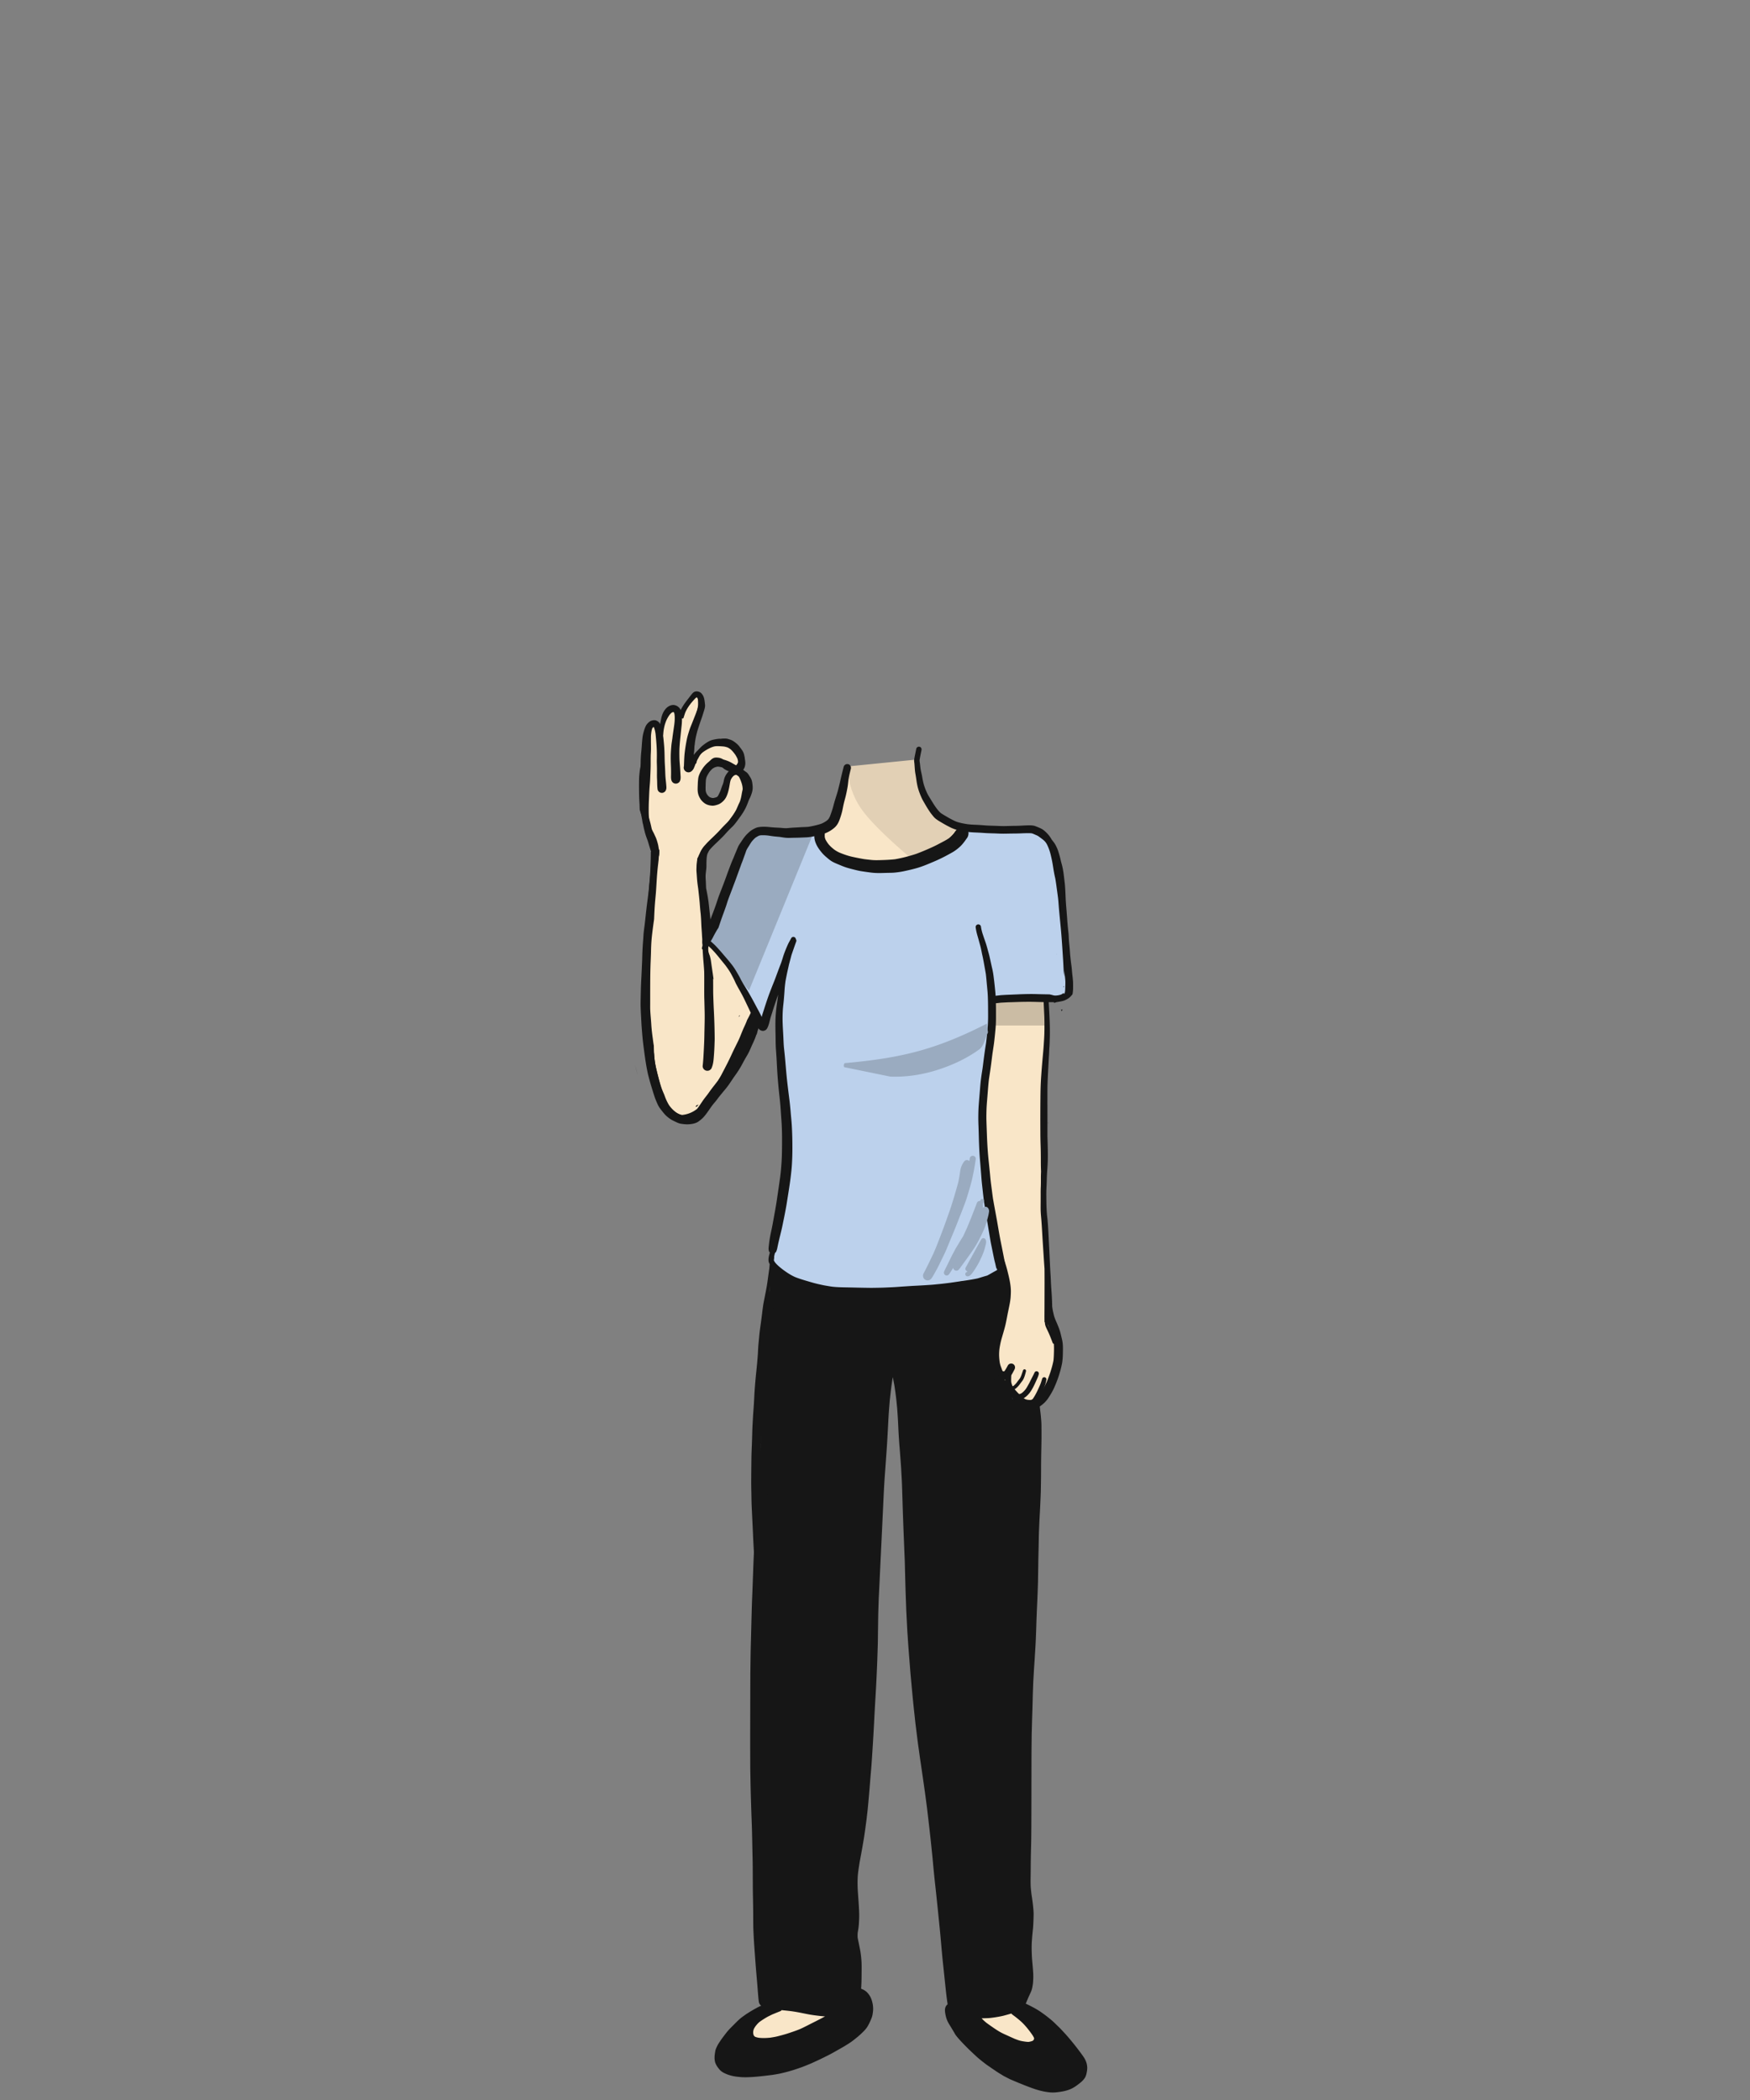 <svg width="500" height="600" xmlns="http://www.w3.org/2000/svg"><rect width="100%" height="100%" fill="#808080" stroke="none"/><g fill="none" fill-rule="evenodd"><path fill="#BCD1EC" d="M233.87 236.908l3.061 7.115 15.923 3.505 17.41-4.662 5.544-6.326 19.682.506 6.473 5.82 4.265 41.462-3.987.914L284 286l-1.41 11.442-1.366 14.424v16.985l5.142 34.894-7.135 3.996L232 368.926l-11.633-6.778.277-8.36 4.532-21.288L223 310.448v-13.992L222.984 283l.016-3.506L218.23 293l-4.808-8.672-6.96-11.58-4.575-3.677 6.08-14.97 5.455-15.512 3.578-1.068h9.489z"/><path d="M215.195 587.923c8.56 0 23.805-8.9 23.805-13.594 0-4.694-2.94-2.329-11.5-2.329s-15.5 3.806-15.5 8.5-5.366 7.423 3.195 7.423zm80.95 1c-8.56 0-23.805-8.9-23.805-13.594 0-4.694 2.94-2.329 11.5-2.329s15.5 3.806 15.5 8.5 5.365 7.423-3.195 7.423zm-82.888-367.371l.165 4.857-3.559 7.304L200.777 245l.668 21.465.278 3.147 3.558 2.31 11.76 19.703-3.62 3.808-14.443 23.454-4.73 1.382-7.101-9.821-2.484-15.972.628-31.416 1.995-20.194-2.996-11.402.373-15.893.73-8.218 1.893-.61 1.063 1.623 2.221-4.949 2.822-.804.585 2.473 4.755-6.847 1.78 1.143-1.201 5.704-1.486 12.233 3.118-3.64 4.982-2.668 3.938 1.783 2.305 3.578c-.263 2.14-.657 3.234-1.18 3.282-1.882.17-4.673-2.717-5.438-2.5-1.119.32-1.963.734-2.534 1.244-1.4 1.252-2.091 3.923-2.073 8.01 1.685 2.098 2.928 2.989 3.728 2.673.8-.315 1.557-1.995 2.271-5.038 1.071-2.013 1.998-3.173 2.783-3.483.784-.309 1.961.022 3.532.992zM283.456 286l-.733 11.135-2.243 23.623 1.272 16.808 4.614 25.816.845 8.123-3.366 12.43.155 8.067 6.845 7.919 4.607 1.732 4.12-3.957 2.669-6.47-.278-10.03-2.391-6.266-1.059-29.333v-32.254l.46-27.343zM242 219.654l-3.815 15.054-4.402 3.193 4.109 6.55 16.798 3.489 15.93-6.106 6.099-4.313-9.062-4.547-4.427-7.955-1.524-7.267-18.817 2.2" fill="#F9E6C8"/><path fill="#CBBCA4" d="M284 286v7h15v-7z"/><path fill="#9AABC0" d="M232 239l-18 44-12-14 3-8 9-22 6-2z"/><path d="M242 219l20-2 2 11 8 8h2l-5 6-9 3c-7.063-6.055-11.73-10.721-14-14-2.27-3.279-3.603-7.279-4-12z" fill="#E2D0B5"/><path d="M211.074 290.561a39.613 39.613 0 01.295-.32l-.147-.18-.148.5m90.889-17.96l.03.225-.019-.287a.785.785 0 00-.003-.069c-.002.043-.004.086-.008.131m1.905 9.327c.043.074.085.148.125.222l.016-.477c-.043.087-.09.172-.141.255m-.555 6.544h-.018c-.056 0-.113-.002-.168-.004.038.074.073.148.1.226l.018.055c.024.049.045.1.065.152.009-.007.02-.015.028-.025.102-.133.197-.27.289-.416a4.388 4.388 0 01-.314.012m-3.738 32.602c.01-.08.02-.162.032-.243l-.035-.257c0 .167.002.334.003.5" fill="#161616"/><path d="M280.715 576.653a43.576 43.576 0 001.661-.052c.5-.025 1-.092 1.403-.148a37.7 37.7 0 001.644-.264c.396-.072.866-.162 1.348-.285.345-.089.688-.185 1.032-.283l.444-.125.313-.088.411-.116c.091.156.229.27.353.362l.243.179c.152.112.305.224.456.337.638.498 1.146.917 1.602 1.318.635.557 1.192 1.18 1.652 1.718.31.36.602.741.887 1.112l.129.168.139.19c.342.465.695.947.955 1.478.035.093.064.188.088.285a1.123 1.123 0 01-.044.178c-.055.101-.114.2-.178.296a1.779 1.779 0 01-.113.117c-.065.038-.13.074-.195.107-.31.11-.636.193-.999.257a2.98 2.98 0 01-.172.004c-.267 0-.529-.032-.797-.066-.502-.071-1.013-.143-1.502-.27-.506-.132-1-.325-1.48-.512l-.13-.05c-.649-.287-1.294-.58-1.937-.874-.17-.079-.341-.156-.512-.233a19.659 19.659 0 01-1.633-.796c-.758-.43-1.47-.908-2.065-1.32a81.162 81.162 0 01-1.868-1.32c-.43-.36-.965-.81-1.387-1.307l.098.004h.154zm-63.841 5.576a5.185 5.185 0 01-1.033-.25 2.156 2.156 0 01-.229-.138 2.082 2.082 0 01-.169-.17 2.46 2.46 0 01-.116-.208 4.038 4.038 0 01-.124-.48 4.227 4.227 0 01.006-.606c.038-.21.09-.416.161-.627.135-.282.306-.566.538-.89.11-.138.223-.276.338-.413.251-.295.51-.55.787-.776a27.258 27.258 0 011.734-1.136c.25-.15.52-.308.82-.456l.447-.22.59-.292.171-.07.098-.04c.655-.27 1.33-.547 2.001-.808.145-.055.293-.13.394-.301l.053-.019.039.004c1.058.102 1.966.2 2.778.302.617.09 1.103.166 1.53.244.57.101 1.09.201 1.595.306.597.121 1.193.24 1.792.353.521.097 1.07.183 1.73.27.726.093 1.281.16 1.8.215.308.033.656.06 1.128.092l-.297.15a36.66 36.66 0 01-1.13.607c-.217.11-.435.223-.652.335l-.135.07c-.354.181-.71.364-1.067.54-.442.219-.88.442-1.32.667-.832.425-1.677.857-2.53 1.24-.607.25-1.249.491-1.903.716l-.181.062-.06.02c-.643.221-1.308.449-1.97.648a55.22 55.22 0 01-2.29.625c-.679.169-1.376.28-2.05.387l-.062.01c-.74.071-1.345.104-1.907.104-.453 0-.892-.023-1.305-.067zM203.56 228.002a4.312 4.312 0 01-.637-.176 2.76 2.76 0 01-.297-.179 4.347 4.347 0 01-.485-.487 4.9 4.9 0 01-.367-.64 4.089 4.089 0 01-.154-.618 13.276 13.276 0 01-.012-1.329l.006-.28c.012-.599.04-1.122.085-1.598.048-.246.108-.471.186-.69.264-.57.58-1.111.94-1.61.214-.25.45-.515.717-.75a4.44 4.44 0 01.668-.392 5.47 5.47 0 01.756-.209c.047-.002.089-.004.132-.004.082 0 .162.005.246.016.718.115 1.416.304 2.076.561.316.144.637.314.92.465l.045.024.063.035c-.083.061-.17.145-.265.251-.61.671-1.023 1.354-1.23 2.028-.127.412-.197.858-.26 1.252-.044.273-.083.513-.132.75a11.12 11.12 0 01-.528 1.852 5.388 5.388 0 01-.493.865 4.255 4.255 0 01-.39.368 3.773 3.773 0 01-.474.28 5.699 5.699 0 01-.893.22h-.082c-.047 0-.093-.002-.14-.005zm-4.778-30.439l-.1.014-.086.013c-.065.026-.127.053-.19.08l-.112.047-.045.027-.242.187c-.067.07-.128.133-.19.205a9.96 9.96 0 00-.413.503l-.044.054c-.227.286-.45.576-.671.866l-.082.106-.15.195c-.186.24-.372.483-.555.727-.394.525-.771 1.1-1.12 1.712a21 21 0 00-.325.59 1.533 1.533 0 00-.234-.467 2.36 2.36 0 00-.923-.767 2.25 2.25 0 00-.815-.224h-.03a1.588 1.588 0 00-.098-.004c-.25 0-.518.049-.798.145a3.139 3.139 0 00-1.308.891c-.593.654-1.04 1.545-1.26 2.51a32.9 32.9 0 00-.383 1.95 1.516 1.516 0 00-.335-.538 2.233 2.233 0 00-.8-.522 1.473 1.473 0 00-.54-.097 2.52 2.52 0 00-.565.074c-.413.094-.816.332-1.198.71-.319.314-.55.635-.709.983-.212.465-.388.963-.554 1.57a11.16 11.16 0 00-.32 1.49 35.149 35.149 0 00-.212 2.32 60.055 60.055 0 01-.154 1.86 30.237 30.237 0 00-.17 2.732l-.01.492v.03c-.018.87-.038 1.857-.082 2.811-.017.367-.03.735-.043 1.102l-.009.25-.003.09a76.38 76.38 0 01-.082 1.892l-.024.394a22.42 22.42 0 00-.055 1.27l-.003.718c-.001.382-.002.74-.006 1.097v.04c-.01 1.227-.02 2.473.05 3.716.1.302.19.607.288.909.274.834.608 1.647.899 2.475.293.836.508 1.699.778 2.543.127.398.247.797.353 1.202.076.297.13.6.177.902l.039.053.032.044c.145.196.262.392.358.6.155.4.274.832.38 1.213l.008.028c.097.348.187.722.284 1.177a.61.61 0 00-.074.113c-.144.3-.26.555-.36.792v.614c-.006.86-.027 1.719-.062 2.579-.033.839-.046 1.681-.103 2.519-.066.98-.137 1.959-.22 2.938-.086 1.007-.151 2.017-.222 3.025-.072 1.018-.158 2.037-.212 3.058-.063 1.19-.122 2.38-.178 3.57-.045.932-.07 1.863-.107 2.793a230.47 230.47 0 00-.103 3.154.999.999 0 01.008-.064c.073-.617.153-1.232.232-1.848l.028-.218c.083-.6.165-1.184.248-1.77l.073-.521a277.51 277.51 0 00.853-6.429l.041-.335.004-.034c.117-.967.236-1.933.362-2.9l.028-.198.004-.032c.214-1.49.434-3.031.784-4.526a43.2 43.2 0 01.086-.364l.047-.201.016-.065.018-.079c.12-.506.242-1.03.34-1.546.103-.536.179-1.01.233-1.451.024-.185.036-.373.048-.555l.004-.08.006-.083a9.9 9.9 0 01.023-.33c.03-.178.07-.358.122-.552a1.133 1.133 0 00-.512-1.261c-.04-.022-.06-.034-.082-.044-.079-.4-.167-.806-.257-1.211l-.083-.392a24.548 24.548 0 00-.233-1.015c-.107-.42-.312-.799-.51-1.166l-.07-.129c-.192-.354-.356-.725-.516-1.085l-.014-.033c-.242-.634-.37-1.285-.489-2.068-.15-1.209-.223-2.128-.236-2.981a55.565 55.565 0 01.055-3.448c.018-.356.033-.713.047-1.069l.006-.147c.03-.716.062-1.417.108-2.107.023-.333.05-.664.077-.996l.013-.165.047-.579c.035-.45.055-.913.072-1.32l.014-.356.03-.655c.043-.954.08-1.812.089-2.664.004-.35.003-.698.002-1.046-.001-.72-.002-1.454.032-2.178l.009-.172.004-.084c.019-.376.042-.844.043-1.288a101.67 101.67 0 00-.011-1.54l-.002-.189a80.047 80.047 0 01.004-1.68c.006-.406.062-.835.107-1.18l.006-.053a5.79 5.79 0 01.27-1.148c.118-.14.22-.25.335-.357l.095-.027.009.027c.14.363.25.708.335 1.059.067.275.113.574.15.813l.017.111a83.35 83.35 0 01.27 3.146l.002.03.003.037.006.09a43.6 43.6 0 01.085 3.323c-.001.185-.004.372-.007.559a21.18 21.18 0 00-.004 1.007l.007.223c.017.545.031 1.037.035 1.537.004.59 0 1.181-.005 1.772-.004.458.015.923.035 1.372l.001.031.003.077.005.105c.008.226.014.45.018.677.01.48.02.973.073 1.452l.009.09.004.041.005.043c.004.112.02.212.046.307a1.254 1.254 0 001.198.915c.223 0 .44-.059.63-.17l.251-.195c.156-.156.264-.34.322-.549.136-.343.102-.758.072-1.122a39.461 39.461 0 00-.074-.85l-.04-.383-.005-.043c-.04-.384-.087-.82-.12-1.249a40.73 40.73 0 01-.073-1.545l-.008-.193c-.014-.395-.036-.79-.056-1.185l-.008-.136-.022-.402a50.949 50.949 0 01-.067-1.606 312.01 312.01 0 00-.039-1.772 44.951 44.951 0 00-.22-3.273c-.047-.5-.106-1.094-.187-1.697a.635.635 0 00.026-.147c.034-.468.067-.84.107-1.204.09-.577.18-1.046.287-1.473.128-.51.316-1.015.483-1.443a9.413 9.413 0 01.986-1.712c.171-.2.333-.368.494-.511.087-.058.176-.11.27-.16a2.48 2.48 0 01.24-.069.89.89 0 01.087.023c.036.02.072.04.11.063l.047.043c.07.22.11.443.138.613.025.247.04.45.048.642.01.238.004.471-.003.73l-.002.084c-.012.495-.075 1.013-.125 1.43-.071.517-.145 1.022-.219 1.527l-.024.161c-.086.595-.172 1.188-.254 1.782l-.025.182-.003.031.02-.027-.03.097.023-.037a10.83 10.83 0 00-.118.764l-.047.31c-.059.384-.114.757-.149 1.13-.042.465-.079.93-.111 1.395a32.62 32.62 0 00-.066 2.8c.01.485.027.968.044 1.453v.047a40.273 40.273 0 01.04 2.63l-.003.233c-.011.432-.022.879.088 1.305l.007.029.01.033c.138.466.48.811.916.922.118.031.236.048.347.048.114 0 .23-.017.348-.048.281-.078.647-.3.783-.601l.036-.08c.059-.119.109-.219.128-.327.03-.163.055-.3.066-.45.01-.142.013-.269.01-.4a11.759 11.759 0 00-.026-.494l-.003-.055-.013-.195-.04-.697-.051-.876c-.016-.267-.038-.534-.059-.8l-.012-.146-.012-.149-.002-.032c-.05-.61-.107-1.302-.12-1.97-.02-.998-.034-2.063.026-3.127a58.24 58.24 0 01.26-2.91l.004-.042.017-.161c.11-1.049.22-2.096.327-3.145.057-.553.084-1.02.082-1.427l.001-.24v-.285c.075-.192.152-.386.232-.578a15.289 15.289 0 011.77-3.02c.336-.43.72-.895 1.17-1.422l.123-.143c.25-.295.524-.62.828-.895l.026.01.056.017.06.036a.522.522 0 01.041.041c.077.11.141.216.196.326.071.195.127.414.17.668.06.507.081.917.066 1.289-.072.361-.195.716-.314 1.06l-.054.155c-.087.257-.18.51-.275.766l-.015.042c-.147.4-.304.792-.46 1.186l-.108.274-.397 1.006-.2.507c-.074.19-.151.38-.23.57l-.015.039c-.118.286-.235.574-.343.866-.2.545-.37 1.112-.522 1.613-.169.556-.3 1.067-.404 1.566a47.23 47.23 0 00-.584 3.592c-.135 1.058-.177 2.14-.217 3.186l-.01.24c-.008.23-.017.458-.028.687l-.012.045a1.335 1.335 0 000 .704c.087.32.287.578.607.792l.032.02c.212.122.441.185.681.186.24-.001.468-.063.678-.184l.028-.021c.215-.158.379-.277.513-.506.182-.31.238-.674.268-.989a9.374 9.374 0 00.036-.655c.04.021.094.031.159.031a.645.645 0 00.453-.189c.135-.134.164-.283.187-.45l.024-.193c.038-.316.081-.675.189-.998.071-.127.14-.238.214-.336.298-.363.675-.72 1.184-1.123a12.82 12.82 0 012.473-1.459c.341-.139.75-.29 1.18-.365.177-.02.41-.043.643-.044h.074a21.504 21.504 0 011.846.11c.364.06.728.158 1.084.29.27.134.514.3.736.46.417.346.772.766 1.033 1.094l.061.081c.16.212.315.418.442.631.19.32.34.601.459.857.078.214.134.449.183.76.023.28.028.513.012.73-.022.108-.05.216-.094.347a2.162 2.162 0 01-.083.141 2.634 2.634 0 01-.09.097c-.05-.017-.1-.032-.146-.05-.343-.165-.68-.358-.979-.529l-.028-.016-.347-.198-.148-.085a8.282 8.282 0 00-1.29-.583 7.389 7.389 0 00-1.24-.357c-.266-.048-.533-.083-.805-.119a4.076 4.076 0 00-.225-.024l-.05-.004a2.184 2.184 0 00-.203-.01c-.245 0-.481.04-.723.083a4.96 4.96 0 00-1.454.532c-.37.2-.72.452-1.015.729-.605.561-1.156 1.273-1.64 2.113a8.13 8.13 0 00-.582 1.216c-.059.162-.11.333-.162.524a4.286 4.286 0 00-.1.644l-.008.068a13.723 13.723 0 00-.088 1.186l-.008.21a42.94 42.94 0 00-.038 1.134c-.01.534.024.975.11 1.388.068.324.163.621.294.91.088.194.19.38.315.598.282.488.706.942 1.259 1.348.38.28.853.48 1.444.611a5.105 5.105 0 00.868.101c.192 0 .383-.033.567-.066l.07-.013c.153-.027.297-.07.437-.11l.062-.02c.48-.136.856-.304 1.153-.513a5.27 5.27 0 00.96-.84c.294-.34.534-.71.709-1.103.2-.454.35-.87.46-1.27.103-.373.192-.744.266-1.104.074-.362.138-.736.202-1.12.055-.334.118-.688.221-1.037.024-.078.05-.156.076-.233a5.59 5.59 0 01.499-.801c.14-.175.28-.326.427-.462.118-.079.201-.13.28-.17.057-.02.116-.036.176-.052.28.13.519.298.76.472.053.045.103.092.152.142.176.268.315.578.427.843.117.287.268.666.39 1.056.113.356.186.732.241 1.053.042.417.059.825.068 1.203.01.308-.01.642-.062 1.081l-.021.114c-.065.358-.134.728-.252 1.066-.132.377-.27.751-.413 1.123-.45.996-.87 1.769-1.322 2.432-.147.214-.298.425-.449.637-.139.194-.274.385-.407.577-.305.441-.573.812-.817 1.136a7.37 7.37 0 01-.623.7c-.16.155-.318.312-.476.47l-.128.13-.18.182c-.467.462-.928.965-1.298 1.37l-.26.283c-.624.676-1.317 1.339-1.928 1.925l-.03.03c-.396.377-.79.755-1.176 1.141-.254.254-.502.526-.722.766l-.037.042-.031.034-.08.088c-.257.28-.521.569-.733.895l-.073.11c-.18.275-.366.56-.497.862l-.01.028c-.088.2-.168.389-.23.593a6.95 6.95 0 00-.123.502c-.037.17-.066.318-.09.465a.623.623 0 00-.52.621c.019.546.057 1.088.094 1.614l.016.23c.017.264.034.515.063.759l.012.093.104.854.006.044a14.405 14.405 0 00.202 2.159c.112.634.246 1.259.361 1.786.055.254.105.51.154.764.057.293.113.585.18.876l.09.618c.07.527.135 1.063.191 1.59.046.416.067.843.087 1.257l.001.035.001.028.02.412c.03.576.045 1.182.054 1.67l.001.039.002.05v.043c.012.494.024 1.004.048 1.505.059 1.19.11 2.267.13 3.376.014.792.035 1.584.057 2.376l-.035.087-.035.09-.062.159c-.053.13-.103.261-.151.394-.104.288-.125.612-.132.89a1.3 1.3 0 00.203.72l-.046.082c-.125.259-.238.495-.295.74-.03.133-.008.321.111.418a.54.54 0 00.238.128 5.663 5.663 0 00.21 1.129c.029.087.058.173.09.26.023.938.036 1.767.04 2.536.013 1.711 0 3.49-.01 5.06l-.001.138-.012 1.688c-.007 1-.009 2.18.022 3.348l.086 3.457c.038 1.53.004 3.09-.03 4.598l-.003.125c-.017.693-.033 1.386-.043 2.08-.021 1.547-.105 3.161-.179 4.585l-.003.058c-.077 1.489-.153 2.832-.308 4.187 0 .24.063.468.182.68.176.298.468.524.803.617a1.36 1.36 0 001.036-.135l.118-.094.15-.117a1.32 1.32 0 00.347-.593c.397-.997.482-2.088.565-3.143l.01-.13c.085-1.085.147-2.232.183-3.41l.015-.433c.014-.354.028-.765.026-1.153a107.29 107.29 0 00-.022-1.703 174.01 174.01 0 00-.093-3.516c-.045-1.25-.092-2.326-.146-3.293a142.38 142.38 0 01-.116-2.834l-.026-.737a64.563 64.563 0 01-.028-2.208v-.095c0-.304 0-.61-.002-.912v-.078l-.01-1.713.049.104.073.109-.208-1.518a654.62 654.62 0 01-.251-1.718l-.043-.285-.036-.245-.004-.029-.004-.028c-.04-.267-.076-.534-.113-.802-.049-.35-.098-.7-.15-1.049l-.082-.342-.066-.27-.093-.384-.007-.03-.01-.03a8.657 8.657 0 01-.305-.852c-.03-.1-.057-.2-.08-.303a3.314 3.314 0 01-.093-.725v-.035a4.174 4.174 0 01.03-.373l.002-.034.005-.04.009-.042.007-.044.004-.03.008-.033.008-.038.005-.03.014-.067.029-.12c.07.078.148.153.229.227l.084.08.164.152c.191.177.394.369.586.577l.766.83c.146.16.27.308.394.455l.046.056.02.022c.064.079.129.155.195.233.242.287.479.581.715.877l.088.108c.135.167.27.335.405.5.385.47.768.938 1.148 1.411.58.792 1.14 1.572 1.603 2.425.327.605.553 1.032.754 1.428.099.19.188.388.274.581l.012.028.013.028c.1.223.2.451.311.668.253.49.516.978.805 1.493.256.45.506.9.755 1.352.482.875.907 1.76 1.336 2.665l.335.702.074.153c.294.617.598 1.254.886 1.89l.052.116a9.398 9.398 0 00-.139.308c-.23.51-.506 1.023-.749 1.475l-.17.314c-.022.075-.047.15-.075.224-.11.293-.23.583-.357.869-.218.495-.453.981-.673 1.475l-.144.342c-.201.495-.41.987-.603 1.486a23.317 23.317 0 01-.834 1.865c-.576 1.18-1.174 2.35-1.719 3.546-.76 1.665-1.6 3.294-2.452 4.913-.187.354-.365.713-.55 1.068-.204.393-.419.778-.645 1.159-.461.78-.931 1.556-1.346 2.363-.83 1.615-1.697 3.21-2.542 4.817-.106.204-.228.399-.342.597-.1.172-.211.338-.327.499-.16.22-.344.466-.56.635-.258.202-.506.377-.827.47a2.313 2.313 0 01-.715.096c-.088.073-.18.143-.273.209a2.597 2.597 0 01-.816.388c-.182.05-.368.097-.554.136-.22.316-.45.64-.685.95l-.378.485c-.142.187-.28.372-.417.558l.16.03c.287.025.573.014.86-.005.3-.047.6-.107.887-.202.28-.092.553-.193.825-.303.245-.107.488-.215.726-.334.252-.126.491-.277.73-.426.46-.285.922-.574 1.358-.896a14.664 14.664 0 00.833-.735c.178-.293.342-.59.491-.86.423-.765.836-1.549 1.256-2.35l.113-.214c.222-.424.444-.85.664-1.277l.015-.03c.248-.477.485-.937.726-1.395.363-.687.743-1.35 1.166-2.084l.24-.416c.17-.296.343-.59.517-.884l.085-.147.028-.049c.272-.458.578-.977.861-1.49l.512-.922.069-.124.208-.377c.238-.429.476-.857.71-1.287.157-.287.316-.572.48-.855a89.07 89.07 0 011.336-2.019.475.475 0 00.184-.186l.125-.233c.148-.254.32-.5.485-.736l.08-.112.156-.223.522-.746.457-.654c.166.061.334.095.497.1l-.006-.03c-.048-.151-.099-.308-.149-.485l-.034-.036.33-.46.19-.269c.429-.604.859-1.208 1.293-1.809l.095-.132.09-.124-.082.323-.01.047c-.046.21-.09.419-.134.627l.02.05.016.04c.048-.173.078-.349.105-.514.164.08.34.125.523.133.043-.247.078-.487.112-.727l.1-.876.039-.056.139-.187.006.026c.173.232.35.468.606.605.183.099.467.217.777.217.139 0 .27-.024.39-.072l.148-.063.148-.062c.186-.108.337-.259.448-.447.066-.089.115-.171.166-.275.086-.18.163-.366.238-.574.093-.256.167-.522.238-.778.07-.255.132-.502.194-.749l.01-.044.026-.095c.042-.169.086-.338.13-.505.083-.303.181-.604.275-.886.054-.164.108-.328.16-.493l.164-.53c.097-.312.193-.623.293-.933.235-.722.48-1.441.727-2.161l.023-.07.255-.748c.1-.29.202-.579.309-.868-.05.315-.087.63-.124.948l-.037.31-.072.508c-.136.973-.29 2.057-.394 3.107a39.248 39.248 0 00-.166 3.65c-.003.823.014 1.657.03 2.392v.065l.006.297c.007.311.012.623.016.934l.007.467c.01.905.023 2.032.102 3.083.096 1.27.171 2.433.227 3.556l.008.143.005.116.005.11c.057 1.072.114 2.18.194 3.268a144.217 144.217 0 00.547 5.96c.045.414.09.828.133 1.242.109 1.027.198 2.126.288 3.566.03.484.065.968.1 1.453l.004.042.003.036c.052.719.107 1.462.14 2.195.105 2.314.1 4.606.059 7.336a59.465 59.465 0 01-.148 3.555c-.049.65-.1 1.3-.158 1.948-.052.562-.12 1.121-.185 1.646l-.012.098c-.295 2.167-.623 4.367-.94 6.495l-.006.046-.027.186-.04.263a102.804 102.804 0 01-.53 3.127l-.072.401-.114.632a261.55 261.55 0 01-.547 2.977 59.32 59.32 0 01-.28 1.358l-.014.068c-.13.608-.26 1.225-.365 1.834a32.19 32.19 0 00-.283 2.006c-.025.236-.05.471-.078.707-.045.368-.029.709.049 1.042.043.187.146.363.298.507-.079.263-.152.53-.217.791a6.628 6.628 0 00-.162.93c-.028.298-.02.575.028.896.02.126.093.281.147.395l.024.051c.043.093.089.182.137.272l-.012 2.604-.007 1.243-.006 1.11v.334c0 .198 0 .397-.007.596l-.07 2.103-.065 2.005-.037 1.12-.037 1.12-.008.278-.002.063c-.004.191-.009.382-.022.572l-.106 1.699-.014.222a559.03 559.03 0 00-.302 5.085l-.064 1.221-.065 1.23-.023.413-.007.122c-.016.266-.03.532-.04.797l-.076 2.05-.077 2.05-.007.213-.073 1.97-.04 1.072-.024.676-.003.1c-.025.673-.052 1.433-.097 2.158l-.265 4.417c-.04.686-.094 1.383-.146 2.056l-.003.042-.006.064-.003.044-.074.953c-.314 4.22-.68 8.704-.974 12.306l-.202 2.496c-.185 2.27-.368 4.54-.55 6.811-.061.765-.113 1.529-.163 2.294l-.01.143c-.021.344-.044.68-.068 1.017l-.053.747-.004.06a85.149 85.149 0 00-.127 1.952l-.052 1.047-.05.993c-.096 1.879-.18 3.57-.248 5.247-.097 2.49-.207 5.04-.325 7.577-.038.852-.069 1.705-.1 2.557-.012.406-.026.77-.04 1.136l-.002.052-.003.089c-.038 1.006-.075 2.012-.11 3.018-.021.598-.045 1.195-.068 1.793l-.018.456-.019.456a353.491 353.491 0 00-.157 4.32c-.06 2.088-.113 4.178-.166 6.267l-.02.78-.02.821-.033 1.26c-.04 1.528-.086 3.242-.107 4.9-.018 1.28-.035 2.562-.051 3.843-.012.888-.014 1.777-.015 2.666l-.005 1.334c-.007 1.688-.01 3.376-.014 5.063v.061l-.004 1.908-.006 2.378v.312c-.008 3.396-.018 7.246 0 10.924.003.42.004.84.004 1.26 0 .827 0 1.635.015 2.439l.039 2.088.037 1.994c.036 1.917.094 3.836.162 5.966l.038 1.235c.022.725.048 1.45.075 2.177l.015.383.002.042.003.103.004.097c.045 1.2.093 2.442.119 3.662.025 1.103.048 2.207.07 3.31l.013.682c.024 1.18.049 2.36.077 3.54.037 1.513.041 3.054.046 4.414l.001.173c.002.674.005 1.347.01 2.02l.005.862c.003.883.008 1.745.025 2.598.026 1.307.051 2.611.07 3.917.016.93.023 1.975.026 3.29.002 1.161.008 2.3.062 3.464a164.49 164.49 0 00.311 5.22l.028.397c.036.482.072.965.105 1.448a391.348 391.348 0 00.538 6.716l.02.228c.05.57.098 1.13.14 1.692l.047.608c.063.826.126 1.652.2 2.477.043.478.093.988.18 1.487.03.125.073.247.13.366.061.116.153.293.27.401.073.07.155.136.25.205-.336.149-.693.317-1.028.497l-.305.166-.063.034a36.35 36.35 0 00-1.138.635c-.471.28-.951.576-1.511.933-.346.221-.682.465-1.008.7l-.282.204c-.808.581-1.526 1.304-2.22 2.005l-.162.163-.365.365c-.627.624-1.275 1.271-1.838 1.984a64.91 64.91 0 00-1.204 1.58c-.263.354-.513.729-.753 1.092l-.137.205c-.27.402-.51.833-.711 1.28-.097.218-.2.45-.287.693a2.885 2.885 0 00-.116.483l-.018.105c-.064.35-.109.699-.152 1.038a4.71 4.71 0 00-.029.607v.15c-.004.315.042.638.092.938.071.431.263.822.438 1.154.112.21.24.41.38.596.193.256.394.52.611.756.32.351.737.645 1.315.927 1.119.547 2.408.896 3.833 1.036l.967.094c.191.019.387.022.576.025.092.001.18.003.27.007.11.003.221.005.332.005.294 0 .592-.012.881-.023l.046-.002.369-.014c.44-.015.92-.045 1.466-.092l.312-.027c.442-.038.882-.076 1.323-.126l.543-.061.16-.017c.316-.036.633-.07.949-.111.181-.024.363-.046.545-.066l.117-.014.122-.015c.367-.044.746-.09 1.115-.147a53.97 53.97 0 001.698-.294c.39-.076.796-.174 1.154-.26l.324-.079c.5-.12 1-.253 1.484-.397a52.7 52.7 0 01.448-.131l.094-.028c.336-.099.685-.2 1.021-.313l.276-.094.03-.01c.916-.309 1.865-.629 2.77-1.008.133-.055.265-.11.399-.163l.23-.094c.375-.15.843-.339 1.274-.54l.878-.405.428-.197.348-.16c.866-.402 1.733-.837 2.571-1.257l.424-.213c.74-.37 1.47-.788 2.178-1.191l.45-.257.497-.281a46.552 46.552 0 002.283-1.351l.243-.157c.373-.239.758-.485 1.114-.76a48.374 48.374 0 001.568-1.251c.34-.281.696-.602 1.159-1.043.308-.291.667-.642.993-1.032.189-.227.385-.473.548-.73a8.37 8.37 0 00.302-.533l.02-.036c.219-.413.421-.832.603-1.247.232-.534.468-1.105.564-1.673.09-.53.18-1.153.17-1.782a7.79 7.79 0 00-.209-1.642 7.146 7.146 0 00-.548-1.579 5.706 5.706 0 00-.99-1.37c-.205-.218-.46-.393-.726-.568a3.83 3.83 0 00-.516-.265c-.073-.033-.139-.062-.203-.093a1.71 1.71 0 00-.25-.1c.03-.341.052-.684.07-1.02a63.02 63.02 0 00.073-3.063l.002-.315c.008-.81.013-1.671.005-2.5-.008-.916-.103-1.838-.2-2.704-.095-.836-.266-1.696-.418-2.453l-.05-.252a47.623 47.623 0 00-.142-.692l-.035-.168c-.102-.485-.2-.96-.287-1.438a8.62 8.62 0 01.043-1.565l.038-.212.006-.036.015-.089a20.099 20.099 0 00.29-2.801l.02-.396c.067-1.26.006-2.528-.056-3.62-.054-.98-.123-1.958-.19-2.903-.032-.444-.064-.89-.094-1.334-.113-1.669-.126-3.165-.04-4.575.035-.538.104-1.08.171-1.605l.059-.462.127-.814.142-.912c.067-.42.148-.848.227-1.261l.036-.193.062-.33.158-.854.03-.164c.123-.662.245-1.325.358-1.989l.173-1.021.173-1.024c.065-.376.12-.755.175-1.134l.04-.271.04-.273c.15-.984.282-1.992.411-2.965l.027-.206.009-.069.07-.532c.045-.35.085-.7.125-1.051l.026-.25.071-.6c.051-.423.101-.847.14-1.271l.076-.794.026-.275c.072-.758.143-1.517.208-2.275l.079-.898.002-.03c.078-.893.155-1.785.223-2.678.1-1.282.202-2.52.304-3.68.167-1.866.286-3.738.4-5.548l.005-.088.073-1.144c.163-2.52.313-5.115.444-7.712a743.4 743.4 0 01.39-7.024c.133-2.175.247-4.378.34-6.55l.004-.09.049-1.095c.037-.83.074-1.658.102-2.487l.07-2.136.067-2.063c.029-.797.037-1.61.046-2.395v-.074c.003-.378.007-.755.013-1.133.016-1.017.03-2.034.044-3.053v-.103l.006-.376v-.056c.012-.87.025-1.798.054-2.713l.04-1.222.04-1.223.012-.381c.01-.306.018-.612.033-.917l.002-.05.041-.827c.106-2.153.212-4.305.311-6.456.11-2.395.227-4.787.343-7.18l.003-.064.007-.137.05-1.032c.089-1.827.177-3.655.262-5.483l.36-7.658.016-.349c.103-2.23.232-4.398.384-6.448.172-2.332.339-4.662.5-6.995.127-1.834.23-3.721.34-5.82l.024-.454c.095-1.842.192-3.74.345-5.607l.135-1.637c.032-.392.077-.78.12-1.154.02-.19.04-.357.057-.524.1-.933.218-1.878.313-2.637l.02-.17c.12-.822.239-1.645.361-2.469.122.565.234 1.145.341 1.707l.006.028.092.48c.041.21.07.419.1.63l.03.215.093.624.093.625.106.852.117.94a46.5 46.5 0 01.16 1.52c.017.182.036.364.055.546.036.34.076.725.101 1.107l.146 2.162c.057.856.096 1.704.139 2.647l.002.036.04.865c.037.766.085 1.543.132 2.296l.006.087.05.801c.038.638.094 1.308.14 1.845l.004.052c.035.412.068.823.099 1.235l.023.3.298 4.041c.02.252.032.503.044.755l.012.229.144 2.603c.055 1.02.089 2.025.126 3.232l.057 1.846a985.422 985.422 0 00.46 12.754l.11 2.81.002.065.02.473.01.243.016.375.005.129.007.145c.029.704.06 1.432.076 2.145.067 2.833.132 5.28.204 7.7.025.83.056 1.66.088 2.489l.02.551.001.036c.013.333.026.665.037.997.026.75.053 1.502.091 2.25l.23 4.431c.04.776.096 1.591.142 2.246l.004.063.003.049c.024.352.048.705.07 1.058.129 1.952.294 4 .426 5.645l.068.85.04.505.015.2.026.344c.06.8.123 1.598.195 2.397l.399 4.344c.18 1.965.39 4.029.657 6.497.04.357.078.714.116 1.072l.01.093.007.071c.074.697.15 1.42.238 2.126l.476 3.815.062.495c.086.683.182 1.374.277 2.048l.013.094.035.251.016.12.025.172.11.795c.137.994.276 1.987.424 2.98.372 2.514.745 5.095 1.14 7.891l.008.051.02.14.013.095.03.204.26 1.969.232 1.753c.102.758.19 1.522.278 2.263l.02.179.085.723c.276 2.343.523 4.459.75 6.622l.268 2.548.158 1.514c.086.816.161 1.635.236 2.453l.007.075c.036.402.07.78.106 1.157.066.7.136 1.398.205 2.097l.042.433.048.474.045.441c.06.598.127 1.193.195 1.79.043.377.087.756.127 1.135.256 2.395.512 4.851.762 7.302l.104 1.02.016.158c.185 1.815.396 3.872.568 5.835l.117 1.323c.157 1.788.332 3.796.542 5.756.164 1.527.325 3.054.484 4.583l.264 2.51c.095.897.226 2.084.394 3.32.055.401.113.79.173 1.16a1.89 1.89 0 00-.42.448c-.219.323-.33.699-.343 1.148-.01.423.059.87.128 1.252.143.778.36 1.476.65 2.075.2.414.448.814.688 1.202l.094.153a102.535 102.535 0 011.18 1.977l.195.336c.132.226.303.434.47.635l.09.108c.111.135.21.255.314.374.83.95 1.717 1.859 2.476 2.622.79.798 1.626 1.574 2.434 2.325l.208.192c.889.825 1.866 1.572 2.811 2.294l.11.085c.124.095.255.182.384.268l.157.108.92.635c.313.216.628.429.944.641l.601.408c.349.236.716.456 1.07.67l.356.215c.062.037.124.076.185.115.125.08.254.162.386.23l.448.23.452.234.36.184.361.185c.184.095.383.175.574.255.096.039.191.078.286.12.59.256 1.185.506 1.818.764 1.385.563 2.635 1.065 3.906 1.514 1.911.676 3.536 1.049 5.112 1.177.196.016.403.024.614.024.659 0 1.302-.076 1.9-.159.96-.133 1.784-.315 2.516-.557a8.39 8.39 0 002.187-1.109 19.93 19.93 0 001.578-1.215c.338-.293.653-.644.936-1.042.39-.554.536-1.254.642-1.866.072-.427.135-.845.105-1.26-.03-.41-.077-.848-.216-1.272a6.353 6.353 0 00-.758-1.59 34.14 34.14 0 00-.968-1.352l-.049-.066a70.974 70.974 0 00-2.216-2.856c-.736-.892-1.461-1.764-2.242-2.606l-.027-.03-.86-.928-.116-.125a7.49 7.49 0 00-.322-.34l-.53-.514-1.092-1.059c-.517-.502-1.091-.967-1.647-1.416l-.026-.022a35.28 35.28 0 00-2.219-1.647c-1.344-.923-2.79-1.645-4.275-2.363.043-.09.084-.186.125-.281a2.14 2.14 0 00.071-.169l.015-.038.019-.046.134-.331.057-.134.056-.132.087-.2.246-.568c.086-.2.179-.395.27-.591l.038-.079c.094-.2.189-.401.279-.604.213-.48.343-.862.423-1.232.065-.292.122-.586.173-.9.09-.545.118-1.108.144-1.653l.012-.257c.01-.184.007-.369.005-.552v-.152l-.002-.125c0-.18-.002-.359-.013-.536-.04-.7-.086-1.333-.139-1.937l-.075-.836c-.07-.755-.14-1.535-.177-2.321a69.93 69.93 0 01-.061-1.79c-.008-.505.004-1.031.014-1.496v-.049l.005-.2c.006-.211.022-.423.04-.633l.008-.112.014-.202a72.7 72.7 0 01.213-2.463c.06-.547.117-1.08.147-1.608a72.824 72.824 0 00.113-3.078l.006-.304a7.123 7.123 0 00-.018-.562 18.125 18.125 0 01-.012-.245c-.007-.212-.028-.428-.048-.638l-.003-.03c-.012-.121-.022-.22-.03-.32-.097-1.144-.272-2.32-.428-3.356l-.085-.575a51.825 51.825 0 01-.167-1.567c-.039-.45-.062-.944-.071-1.603-.01-.704.002-1.431.012-2.073v-.07c.006-.356.012-.69.015-1.022.004-.414.008-.83.01-1.247v-.126c.004-.66.008-1.32.017-1.98.019-1.333.05-2.65.081-3.876.06-2.16.07-4.36.08-6.489v-.218c.01-2.319.017-4.637.02-6.956.003-2.565.008-5.13.013-7.695l.002-1.837c.002-1.563.003-3.179.018-4.774l.02-1.929.02-1.929c.003-.348.014-.698.025-1.045l.015-.5.03-1.156.03-1.101c.022-.806.049-1.614.076-2.42l.037-1.107c.026-.817.045-1.632.065-2.446l.027-1.152c.02-.794.05-1.589.08-2.384l.038-1.06c.03-.82.078-1.656.122-2.394l.004-.075.02-.361c.015-.247.03-.493.042-.738.041-.774.094-1.548.147-2.32l.012-.185c.025-.36.05-.722.072-1.083.051-.771.098-1.543.145-2.315l.07-1.173c.126-2.033.193-4.103.259-6.106l.022-.736c.064-1.93.151-3.895.227-5.63l.014-.326.053-1.182c.028-.628.05-1.256.074-1.884l.011-.307.011-.313.041-1.153c.033-.84.045-1.727.055-2.44v-.083l.017-1.072c.015-.698.025-1.396.035-2.094l.005-.39.016-1.096c.013-.79.032-1.58.051-2.37l.028-1.19c.014-.613.026-1.226.038-1.84l.011-.605.001-.059.019-.996c.017-.869.055-1.738.092-2.577l.041-.978c.035-.872.087-1.787.128-2.522l.004-.062.045-.824c.06-1.089.111-2.174.152-3.226l.045-1.073.041-1.024c.013-.31.019-.62.024-.931l.002-.119.007-.419a278.823 278.823 0 00.058-5.382v-.064c.001-.47.002-.94.006-1.411.01-1.378.028-2.631.055-3.83.059-2.522.074-4.6.049-6.54l-.003-.368v-.063a20.833 20.833 0 00-.029-1.082c-.022-.402-.06-.822-.093-1.192l-.005-.054-.036-.397a45.621 45.621 0 00-.177-1.611 60.78 60.78 0 01-.153-1.346 29.809 29.809 0 00-.069-.66c-.26.365-.526.728-.813 1.072-.218.263-.436.522-.7.74-.497.414-1.055.742-1.724.742-.377 0-.851-.141-1.177-.332a7.098 7.098 0 01-.543-.43c-.198-.17-.383-.484-.497-.732a4.836 4.836 0 01-.266-.666 9.81 9.81 0 01-.243-1.103 36.472 36.472 0 01-.131-.966 1.765 1.765 0 01-.144-.13 2.513 2.513 0 01-.564-.928 7.115 7.115 0 01-.05-.112 5.598 5.598 0 01-.087-.232 8.843 8.843 0 01-.473 1.155c-.207.404-.477.763-.728 1.14-.297.445-.676.78-1.205.925a2.033 2.033 0 01-1.07 0l-.482-.204a2.265 2.265 0 01-.653-.45 2.004 2.004 0 01-.517-.89c-.147-.375-.15-.846-.184-1.252a17.86 17.86 0 01-.045-1.232c-.012-.808.04-1.616.072-2.424.026-.663.122-1.323.195-1.982.089-.815.15-1.64.27-2.453-.25-.1-.473-.248-.667-.442-.315-.315-.52-.74-.626-1.167-.169-.688-.026-1.383.088-2.067.15-1.237.318-2.471.575-3.692l.33-1.587c.193-.925.376-1.851.6-2.768.261-1.07.509-2.143.81-3.2a84.85 84.85 0 011.062-3.453c.17-.506.456-.928.926-1.203a1.96 1.96 0 01.23-.115 35.223 35.223 0 00-.088-1.423l-.004-.051-.01-.118c-.058-.772-.187-1.553-.314-2.285l-.01-.059a.587.587 0 00-.022-.133 17.169 17.169 0 00-.344-1.593 39.623 39.623 0 00-.309-1.032l-.015-.048-.034-.108-.168-.542v-.033a8.68 8.68 0 01.024-.548c.022-.125.045-.252.07-.379.073-.352.036-.639-.116-.9a1.024 1.024 0 00-.114-.159 7.673 7.673 0 00-.015-.374c-.019-.302-.08-.61-.138-.905l-.04-.201c-.06-.325-.123-.65-.187-.973l-.045-.227-.095-.487a399.48 399.48 0 00-.662-3.315c-.288-1.413-.538-2.88-.758-4.174l-.009-.05-.058-.342c-.14-.813-.28-1.632-.43-2.434l-.645-3.516-.134-.755-.065-.366-.082-.473c-.067-.38-.117-.768-.158-1.08l-.04-.29c-.121-.965-.247-1.928-.376-2.891a65.272 65.272 0 01-.256-2.354l-.005-.047-.01-.114-.08-.833a745.23 745.23 0 00-.36-3.524c-.233-2.218-.389-4.57-.48-7.185l-.027-.76-.01-.27-.014-.349-.017-.483c-.019-.496-.037-.993-.054-1.491l-.006-.214-.001-.043a44.38 44.38 0 01-.033-1.55c.001-.548.011-1.133.032-1.896.033-1.167.13-2.335.215-3.365l.139-1.731.005-.07.132-1.649a70.28 70.28 0 01.21-2.113l.008-.047c.058-.4.118-.797.179-1.196a127.65 127.65 0 00.586-4.205l.039-.312.039-.312c.059-.465.117-.93.178-1.397l.013-.084.09-.585.05-.337c.125-.807.254-1.634.343-2.444.16-1.422.278-2.59.371-3.676.085-.957.122-1.995.118-3.272v-.888c0-.847 0-1.725-.02-2.586l-.005-.185-.004-.193.298-.027.412-.046.23-.027.03-.004.032-.008v.003a7.73 7.73 0 01.548-.055l.84-.044.84-.046c.301-.015.603-.023.905-.03l.13-.002c.17-.005.34-.009.51-.016l.41-.014.029-.001c.406-.015.812-.03 1.22-.042a97.16 97.16 0 013.13-.047h.128c.724.001 1.486.023 2.099.04l.242.007.728.018.885.019.034.776c.052 1.047.103 2.083.15 3.12.05 1.145.05 2.296.046 3.284a53.366 53.366 0 01-.096 3.338l-.03.459-.031.49a78.39 78.39 0 01-.178 2.476l-.011.123-.007.066-.007.09c-.199 2.198-.404 4.47-.555 6.704a89.403 89.403 0 00-.174 3.248c-.039 1.263-.052 2.48-.06 3.397a666.286 666.286 0 00-.016 9.422l.003.639c.004 1.024.027 2.12.07 3.45.034 1.001.051 2.063.056 3.245l.002.756v.09c.002.813.004 1.647.033 2.466l.027.83a53 53 0 00-.04 1.194c-.004.198-.003.398-.003.596v.171l.001.107.001.067.001.37a59 59 0 01-.014 1.262c-.004.214-.013.428-.02.643l-.006.123c-.006.153-.013.306-.016.46-.01.431-.009.863-.008 1.297.002.854-.002 1.703-.006 2.55l-.004.422v.047c-.005.7-.01 1.424.022 2.14.028.595.082 1.204.13 1.74.027.304.053.596.075.888.092 1.186.162 2.4.23 3.576l.021.374c.03.51.059 1.017.091 1.526l.17 2.635.083 1.288.088 1.37c.055.862.115 1.726.18 2.587l.009.116.009.112c.015 1.65.02 3.404.013 5.522l-.007 2.462-.003.87v.081c-.003 1.116-.007 2.23-.008 3.347v.505c-.002.83-.004 1.685.038 2.532.767.285 1.237.995 1.304 1.804a2.1 2.1 0 01.79-.23l.002-.119c.02-.889.036-1.778.046-2.667l.008-.665c.01-.607.018-1.31.014-1.984a74.983 74.983 0 00-.232-5.329 79.128 79.128 0 01-.157-2.78 65.75 65.75 0 00-.092-1.665l-.015-.252a73.824 73.824 0 01-.046-.745c-.06-1.122-.115-2.246-.168-3.369l-.019-.395-.074-1.55-.111-2.257-.04-.788c-.042-.788-.082-1.578-.121-2.367a104.65 104.65 0 00-.152-2.564c-.032-.444-.07-.89-.107-1.334-.02-.225-.047-.45-.074-.674l-.013-.108c-.018-.15-.035-.3-.05-.45-.176-1.812-.194-3.712-.209-5.24v-.044c-.007-.847-.01-1.676.034-2.505.043-.819.076-1.669.103-2.676.023-.824.066-1.663.13-2.492.056-.756.123-1.754.15-2.774.041-1.644.005-3.261-.042-5.052-.016-.6-.036-1.2-.057-1.8-.003-.531 0-1.049.001-1.566.01-2.057.007-4.029 0-6.59v-.272l-.002-.259a49.154 49.154 0 01-.004-1.736 163.08 163.08 0 010-1.043v-.565c.001-.938.002-1.908.031-2.862.052-1.653.142-3.335.23-4.96l.003-.06.014-.256c.03-.565.06-1.126.088-1.686.026-.51.057-1.022.09-1.532l.022-.358c.008-.378.025-.754.044-1.132l.009-.202c.006-.178.023-.355.039-.532l.004-.052.014-.152c.046-1.011.077-1.887.096-2.68.07-2.925-.094-5.855-.25-8.69l-.065-1.18.364.008c.166 0 .33 0 .495-.002.224 0 .424-.003.624-.006l-.012.079-.004.087.04.006h.056c.056 0 .114.004.17.008a2.39 2.39 0 01.687-.209l.118-.02.08-.014.308-.053.414-.072.03-.006.029-.005c.244-.048.432-.09.61-.138a5.79 5.79 0 00.588-.192 7.129 7.129 0 001.173-.648c.296-.252.574-.528.825-.823l.037-.044c.052-.06.1-.117.147-.175a5.8 5.8 0 00.078-.422c.089-.564.104-1.095.107-1.586.003-.465.007-.946-.012-1.43a23.502 23.502 0 00-.166-1.859 92.612 92.612 0 01-.066-.58c-.03-.27-.05-.543-.072-.814l-.018-.217-.018-.202a25.436 25.436 0 00-.156-1.328l-.027-.207-.023-.174-.021-.158-.03-.213-.031-.306c-.101-.86-.205-1.75-.259-2.637a51.4 51.4 0 00-.175-2.054l-.018-.196c-.03-.295-.057-.591-.084-.888-.03-.373-.05-.773-.065-1.12l-.023-.484c-.019-.35-.06-.718-.096-1.043l-.004-.039-.04-.36-.004-.032a94.34 94.34 0 01-.281-3.216 243.71 243.71 0 00-.207-2.692l-.049-.602a71.728 71.728 0 01-.197-2.998 74.394 74.394 0 00-.18-3.303 29.677 29.677 0 00-.127-1.18l-.046-.39a151.54 151.54 0 00-.185-1.527c-.15-1.202-.354-2.233-.622-3.152a19.13 19.13 0 01-.263-1.04l-.007-.03-.01-.046-.025-.105-.065-.273a24.565 24.565 0 00-.396-1.426c-.147-.489-.308-1.005-.529-1.492-.203-.448-.408-.884-.673-1.282a11.21 11.21 0 00-.807-1.067 8.87 8.87 0 00-2.45-2.83c-.41-.303-.87-.505-1.344-.702a16.58 16.58 0 00-1.019-.402c-.354-.123-.74-.156-1.136-.182a7.311 7.311 0 00-.436-.012c-.196 0-.392.005-.589.012l-.229.006c-.421.011-.841.034-1.261.057l-.068.003a46.336 46.336 0 01-2.317.074l-.206.003c-.386.007-.768.015-1.15.026-.52.015-1.076.03-1.633.03-.481 0-.898-.01-1.273-.03a122.53 122.53 0 00-1.993-.073h-.032l-.057-.002-.905-.031c-.466-.017-.93-.054-1.377-.09l-.072-.005a58.17 58.17 0 00-2.506-.15l-.53-.024a22.277 22.277 0 01-1.436-.122 27.637 27.637 0 01-1.703-.305 25.17 25.17 0 01-.974-.243 8.178 8.178 0 01-.828-.29l-.054-.022a25.64 25.64 0 01-2.196-1.152l-.564-.329c-.48-.276-.958-.552-1.398-.87-.426-.365-.796-.814-1.103-1.206-.624-.826-1.16-1.698-1.748-2.67-.086-.14-.172-.282-.26-.422l-.02-.036c-.167-.268-.329-.53-.479-.798-.237-.42-.434-.875-.607-1.275a18.866 18.866 0 01-.56-1.528 17.486 17.486 0 01-.41-1.723c-.035-.174-.065-.35-.093-.524l-.057-.342a9.529 9.529 0 00-.107-.516l-.018-.085-.038-.17-.029-.13-.01-.049c-.096-.444-.18-.845-.243-1.25a52.368 52.368 0 01-.048-.414l-.024-.211a31.1 31.1 0 00-.177-1.395 2.855 2.855 0 01-.008-.443c.116-.728.275-1.486.401-2.095l.01-.049.012-.054.119-.586c.09-.44-.138-.84-.54-.949a.726.726 0 00-.191-.026c-.311 0-.682.198-.757.566l-.043.213-.154.75-.216 1.065c-.06.301-.116.603-.164.906a2.913 2.913 0 00-.024.805c.006.062.016.124.025.184l.006.053.01.068.012.083c.033.346.057.692.081 1.04l.003.06c.03.416.06.847.11 1.27.037.323.098.663.146.936l.04.242c.08.46.147.934.207 1.352.148 1.037.312 1.825.535 2.555.23.75.53 1.538.917 2.412.242.544.554 1.075.829 1.542l.247.43c.493.858.934 1.56 1.39 2.212.225.324.472.632.75.974.174.214.354.434.554.622.502.475 1.107.832 1.692 1.178l.24.143c.624.369 1.288.758 1.973 1.102l.27.14c.29.148.617.318.948.447l.049.02c.351.137.751.292 1.155.402.71.19 1.476.347 2.406.49 1.007.156 1.995.214 2.828.251.883.04 1.62.073 2.397.131.93.07 1.843.098 2.693.118.394.007.788.026 1.182.044.417.019.828.037 1.242.045.168.003.337.004.507.004.402 0 .806-.008 1.21-.016l.129-.002.134-.003.535-.01c.326-.006.655-.009.983-.012l.063-.001a53.717 53.717 0 002.117-.048 44.973 44.973 0 011.968-.05c.382 0 .67.01.934.036.156.033.296.072.425.12.202.088.406.176.61.262.09.04.177.08.264.122.27.095.543.24.808.433.316.23.63.464.942.7.299.227.612.476.878.8.26.318.478.679.682 1.134.365.807.659 1.666.872 2.55a38.21 38.21 0 01.698 3.534l.012.074c.075.47.16 1.004.257 1.518.09.483.173.887.259 1.27l.031.135c.032.13.059.248.078.368l.068.427.063.398c.108.686.201 1.387.29 2.065l.015.104.017.127.07.535.007-.06c.006.14.024.276.044.414l.015.112c.062.443.124.886.177 1.33.074.612.12 1.247.161 1.809l.003.028.006.08.053.694c.076.915.16 1.83.248 2.743.044.468.09.936.136 1.405.135 1.38.255 2.624.353 3.861.125 1.584.24 3.235.373 5.358l.055.848c.042.628.085 1.256.115 1.886.043.872.088 1.755.143 2.622.024.364.051.728.085 1.09.03-.471.044-.991.053-1.686l.039.48c.027.244.056.487.084.73l.032.273c.057.468.115.952.143 1.433.027.434.014.888.002 1.29l-.01.292-.003.139-.002.052c-.012.427-.023.851-.067 1.267a4.108 4.108 0 01-.138.596c-.093.03-.194.06-.295.088l.015-.135.005-.142-.033.02a1.416 1.416 0 01-.083.09c-.426.422-1.054.544-1.61.626a3.965 3.965 0 01-.577.043h-.147l-.035-.005-.039.002-.038-.007h-.038l-.038-.008h-.04a3.183 3.183 0 01-.4-.087 5.74 5.74 0 00-.54-.138l-.065-.012-.046-.01a2.707 2.707 0 01-.281-.066 205.178 205.178 0 01-3.354-.068l-.048-.002-.153-.004a65.002 65.002 0 00-1.735-.03l-.274.002c-1.02.009-2.081.037-3.245.086l-.416.02-.43.018c-.833.035-1.639.07-2.444.1-.371.014-.743.037-1.114.06l-.52.032-.032.002c-.174.011-.344.032-.515.052l-.086.01c-.056.008-.111.014-.165.02-.298.032-.594.066-.89.102a12.52 12.52 0 00-.06-.887l-.02-.224c-.087-.899-.206-2.128-.35-3.289l-.06-.487-.009-.07a39.91 39.91 0 00-.166-1.254 19.781 19.781 0 00-.317-1.633c-.137-.581-.266-1.167-.394-1.751l-.01-.048a97.468 97.468 0 00-.365-1.64 30.097 30.097 0 00-.32-1.224l-.019-.067-.12-.435-.102-.379-.01-.036c-.135-.497-.274-1.01-.434-1.495a47.57 47.57 0 00-.335-.972l-.064-.181-.206-.597a59.017 59.017 0 01-.183-.55l-.069-.206-.073-.221a13.238 13.238 0 01-.513-2.19c-.027-.188-.2-.37-.352-.46a.766.766 0 00-1.047.276c-.108.187-.11.357-.078.588.094.66.233 1.317.426 2.013.047.17.096.337.145.506l.08.278c.07.242.136.483.202.725l.04.144c.048.183.098.367.149.55l.106.38.014.052c.09.318.184.646.26.977.114.484.22.981.311 1.477.052.277.113.553.175.827l.007.032.006.027c.044.195.087.39.126.586l.02.102.017.085c.089.445.189.95.272 1.437l.205 1.145.03.16.024.13c.093.518.186 1.036.27 1.555.109.885.191 1.809.257 2.551l.058.637.058.611c.082.843.172 1.783.204 2.689.043 1.138.063 2.285.066 3.506 0 .296.003.592.005.89v.064c.007.798.013 1.621-.018 2.435a50.51 50.51 0 01-.205 3.127 174.911 174.911 0 01-.357 3.244l-.004.029a161.942 161.942 0 00-.53 3.572c-.086.648-.168 1.296-.25 1.945a193.54 193.54 0 01-.201 1.576l-.122.792-.01.064a71.28 71.28 0 00-.378 2.66c-.104.892-.176 1.8-.24 2.6l-.068.824c-.105 1.26-.208 2.505-.302 3.751-.086 1.148-.106 2.335-.113 3.446-.005.895.03 1.805.06 2.61.011.307.022.594.03.881.016.436.028.874.04 1.311l.007.256v.03c.017.602.033 1.203.054 1.808.05 1.403.106 2.558.174 3.633.052.813.118 1.608.2 2.563l.03.364.057.697c.053.635.101 1.271.15 1.907l.033.421.079 1.037c.067.86.167 1.745.246 2.456l.014.125c.03.262.058.52.085.781.131 1.214.289 2.623.504 3.974.182 1.152.37 2.302.565 3.453.175 1.03.344 2.062.513 3.093.219 1.332.438 2.663.667 3.992.07.403.158.827.23 1.168l.015.076.035.168.082.4.124.61.205 1.013c.114.574.234 1.146.355 1.718.056.26.12.517.186.773l.02.078c.06.239.115.462.163.688.046.21.094.421.144.63l.029.123c.045.191.144.37.285.52a3.448 3.448 0 00-.04.26l-.085.043-.111.06-.128.07-.367.204-.367.203c-.196.109-.39.22-.585.333l-.035.02c-.321.185-.722.417-1.112.612a24.69 24.69 0 01-.548.16 45.01 45.01 0 00-1.059.315l-.22.07-.635.194c-.318.097-.65.159-.97.22l-.032.006-.232.043c-.406.079-.83.153-1.333.234-.652.104-1.305.204-1.958.3a1.395 1.395 0 00-.349.047c-.14 0-.277.022-.406.065l-.939.137-.591.086-.1.014-1.106.164-.037.005-.03.003c-.952.122-1.938.248-2.9.344l-.959.094-.958.095c-.342.034-.69.057-1.03.079l-.057.003-.064.004a34.08 34.08 0 00-.558.036c-1.255.088-2.478.152-3.623.21-.805.04-1.598.093-2.476.152l-.031.003-.835.054c-.355.023-.709.049-1.063.076l-.046.003c-.632.046-1.347.098-2.046.127l-.482.022-.482.023c-.862.042-1.58.074-2.322.088l-.78.015h-.085c-.568.013-1.276.027-1.95.027a336.56 336.56 0 01-4.411-.078 350.51 350.51 0 00-2.307-.05l-.39-.007h-.042c-1.299-.025-2.643-.05-3.943-.208-.48-.068-.973-.154-1.408-.23l-.045-.008-.034-.005-.242-.041-.051-.009c-.226-.04-.497-.085-.757-.141l-.563-.123-.046-.01a36.31 36.31 0 01-1.987-.473c-.835-.236-1.71-.49-2.677-.781-.821-.248-1.785-.552-2.703-.922-1.376-.609-2.608-1.473-3.735-2.316l-.023-.02c-.672-.543-1.35-1.093-1.897-1.758a5.156 5.156 0 01-.427-.687.35.35 0 01-.012-.043 3.244 3.244 0 01.01-.539c.07-.402.158-.787.22-1.042.038-.163.083-.325.13-.485a.915.915 0 00.314-.35c.222-.437.317-.925.41-1.397l.057-.282c.105-.502.225-1.038.377-1.686.115-.49.235-.98.356-1.468l.027-.112.013-.05c.148-.608.302-1.236.44-1.856.078-.35.149-.7.22-1.053.043-.22.088-.44.133-.66l.08-.387.01-.047.012-.057c.083-.393.164-.784.24-1.176.262-1.325.475-2.43.656-3.572.115-.718.228-1.437.34-2.155l.113-.713.119-.757c.186-1.19.4-2.592.568-3.978.135-1.122.286-2.43.355-3.725a76.6 76.6 0 00.126-3.75c.015-2.728-.043-5.12-.179-7.316a68.708 68.708 0 00-.187-2.248l-.02-.218a94.486 94.486 0 01-.105-1.194 79.24 79.24 0 00-.372-3.627l-.079-.633-.01-.087c-.26-2.062-.525-4.194-.727-6.313-.117-1.262-.23-2.533-.333-3.778a123.485 123.485 0 00-.358-3.61c-.106-.939-.148-1.922-.185-2.79-.01-.254-.022-.494-.034-.735-.023-.492-.05-.984-.079-1.477l-.006-.121c-.038-.687-.077-1.396-.105-2.093a39.027 39.027 0 01.029-3.666c.036-.669.108-1.336.179-1.982l.004-.04.007-.056c.048-.44.097-.897.133-1.349.086-1.045.152-1.922.201-2.68.055-.823.156-1.647.247-2.345.17-.928.358-1.872.556-2.805.059-.275.122-.548.186-.82l.055-.243c.034-.145.066-.292.098-.438.062-.282.127-.575.202-.86l.205-.763.204-.764.049-.187.023-.09c.063-.25.131-.515.216-.763l.034-.1.04-.112c.368-1.072.786-2.285 1.217-3.469a.687.687 0 00-.117-.646.745.745 0 00-.352-.555.723.723 0 00-.355-.091.676.676 0 00-.61.344c-.096.19-.198.374-.3.56l-.05.088-.02.036-.02.039c-.087.155-.172.306-.254.458-.231.435-.428.884-.61 1.308-.387.912-.788 1.9-1.102 2.925l-.014.048c-.136.444-.306.997-.488 1.516-.11.312-.23.62-.35.927l-.16.412-.011.03a310.6 310.6 0 00-.712 1.907l-.14.376-.263.715a61.195 61.195 0 01-.623 1.595l-.022.053-.03.072c-.162.402-.324.804-.48 1.208l-.018.047c-.316.82-.677 1.75-1.007 2.701a119.856 119.856 0 00-1.028 3.097c-.147.472-.298.942-.455 1.411-.113.349-.209.706-.287 1.01-.061-.15-.134-.3-.206-.449l-.04-.081-.04-.082a47.151 47.151 0 00-.884-1.683 74.07 74.07 0 01-.517-.962c-1.078-2.051-2.023-3.723-2.978-5.262a44.67 44.67 0 00-.258-.407 19.37 19.37 0 01-.524-.86l-.204-.362-.203-.364a6.982 6.982 0 01-.19-.372 8.636 8.636 0 00-.146-.292 40.61 40.61 0 00-1.605-2.742 15.758 15.758 0 00-.898-1.23 46.932 46.932 0 00-1.545-1.864l-.09-.107-.091-.104-.36-.415c-.122-.142-.24-.283-.36-.425l-.018-.022a32.059 32.059 0 00-.516-.606 63.25 63.25 0 00-1.413-1.556 8.341 8.341 0 00-.523-.512l-.2-.187c-.23-.216-.491-.459-.765-.675l.066-.097c.062-.106.122-.209.18-.312l.023-.041.063-.11.035-.059a7.08 7.08 0 00.225-.4l.1-.198c.05-.103.103-.205.156-.306.215-.406.41-.762.616-1.12l.1-.171c.125-.222.256-.452.396-.67.08-.125.163-.246.249-.365.101-.294.199-.585.296-.876l.072-.214.054-.16c.107-.318.214-.637.323-.954.224-.653.466-1.312.679-1.895l.034-.093c.225-.615.45-1.23.665-1.85.095-.268.18-.54.265-.813l.024-.074.023-.07c.09-.29.193-.62.305-.93.213-.593.447-1.214.755-2.015.192-.5.38-1.002.569-1.505l.041-.11.04-.108c.202-.54.404-1.08.61-1.618.21-.552.414-1.117.61-1.665l.035-.097c.175-.49.35-.98.533-1.468.156-.414.305-.83.454-1.247l.047-.134.048-.137c.086-.236.178-.47.271-.705.115-.29.223-.56.316-.836.189-.548.381-1.07.527-1.462.057-.155.112-.312.166-.468l.02-.056.019-.056.017-.048c.063-.18.125-.36.193-.538.165-.34.373-.668.572-.984l.16-.25.186-.3.021-.036c.176-.284.375-.605.588-.9.33-.396.684-.762 1.051-1.086a7.53 7.53 0 01.991-.572 3.03 3.03 0 01.442-.106c.227-.02.469-.03.722-.03.46 0 .958.033 1.524.1.48.074 1.075.165 1.653.232.253.03.507.053.76.076l.112.01.114.011c.217.019.404.035.59.055l.467.072.034.006c.446.07.908.144 1.371.179.213.016.434.024.675.024.202 0 .404-.005.606-.012l.088-.002.089-.002c.153-.006.305-.01.457-.013l.566-.01c.481-.008.951-.015 1.417-.035l.597-.025c.461-.018.923-.038 1.386-.06.735-.038 1.481-.182 2.124-.314a33.047 33.047 0 001.83-.42 10.061 10.061 0 001.998-.73l.03-.015c.237-.12.48-.244.706-.383.318-.195.636-.422 1.032-.737a4.7 4.7 0 001.268-1.565c.314-.615.538-1.306.716-1.86a17.48 17.48 0 00.426-1.522c.065-.284.122-.567.178-.851l.016-.085c.056-.282.111-.563.173-.844.136-.614.303-1.235.475-1.87.147-.548.282-1.129.415-1.775.084-.415.207-1.037.307-1.656.063-.391.105-.794.146-1.184.022-.228.043-.423.065-.617.07-.435.146-.898.246-1.347.127-.565.276-1.157.394-1.634l.04-.16c.15-.593-.175-1.178-.737-1.332a1.01 1.01 0 00-.27-.037c-.485 0-.92.328-1.035.779-.303 1.19-.654 2.576-.962 3.966a52.344 52.344 0 01-.383 1.613l-.1.398c-.105.43-.225.914-.367 1.383-.112.374-.228.745-.345 1.117l-.01.032c-.24.764-.512 1.629-.726 2.473a24.7 24.7 0 01-.51 1.714c-.16.482-.327.981-.52 1.463-.142.31-.277.556-.422.773-.144.16-.313.32-.535.5a8.83 8.83 0 01-1.342.768c-.68.26-1.361.434-1.94.569a26.2 26.2 0 01-1.895.377c-.408.04-.827.057-1.233.073l-.028.001c-.214.008-.406.015-.598.025-.327.016-.654.037-.98.058-.35.022-.7.044-1.05.061-.68.034-1.335.093-1.897.145a7.433 7.433 0 01-.712.043 17.465 17.465 0 01-1.17-.081 24.83 24.83 0 00-1.26-.08l-.034-.002a36.546 36.546 0 01-2.17-.163l-.298-.029a13.855 13.855 0 00-1.936-.049 7.583 7.583 0 00-1.085.138c-.37.07-.724.237-1.02.39a8.563 8.563 0 00-.81.46c-.357.24-.672.523-.932.769a9.985 9.985 0 00-1.496 1.738l-.385.57-.057.084-.039.058a40.7 40.7 0 00-.62.932 5.256 5.256 0 00-.388.772l-.018.04c-.084.195-.166.393-.246.589l-.022.052-.099.238-.104.245-.177.416c-.154.367-.302.739-.45 1.111l-.064.162-.134.306-.024.056c-.179.41-.383.874-.558 1.337l-.223.58-.106.278-.108.284-.182.48a184.1 184.1 0 00-.706 1.924l-.11.303-.034.095a158.618 158.618 0 01-1.322 3.5c-.206.533-.413 1.066-.617 1.6-.214.565-.41 1.156-.584 1.678l-.012.036-.022.069a66.083 66.083 0 01-1.199 3.344l-.044.117c-.134.345-.266.691-.396 1.04l-.26.704a31.547 31.547 0 00-.143-1.406l-.01-.087-.025-.213a90.359 90.359 0 01-.147-1.372l-.012-.112c-.074-.72-.143-1.37-.232-2.014a38.914 38.914 0 00-.26-1.663c-.059-.34-.126-.677-.193-1.015l-.024-.121c-.042-.213-.08-.403-.116-.594-.02-.112-.041-.22-.063-.329a14.48 14.48 0 01-.032-.529l-.014-.33-.006-.155a52.4 52.4 0 01-.024-.626 16.8 16.8 0 00-.036-.672l-.008-.143-.018-.293a10.017 10.017 0 01-.004-1.098c.016-.261.046-.523.079-.791l.041-.356.025-.218a9.02 9.02 0 00.07-.833c.007-.232.01-.462.01-.693l.002-.14a19.198 19.198 0 01.091-2.006c.05-.354.1-.672.21-.983.058-.121.119-.24.18-.36l.07-.139a4.58 4.58 0 01.281-.506c.666-.82 1.445-1.558 2.196-2.272.244-.231.487-.463.726-.697l.167-.162a26.943 26.943 0 001.461-1.504 28.89 28.89 0 011.55-1.635l.152-.149.104-.1c.213-.201.375-.36.531-.53.254-.28.518-.603.831-1.018.264-.352.521-.71.779-1.067l.046-.065.112-.155.43-.593c.206-.282.394-.584.574-.876l.025-.04c.204-.331.395-.669.603-1.062.218-.418.399-.854.553-1.23.12-.296.268-.663.368-1.027a8.978 8.978 0 00.335-2.603c-.003-.35-.039-.705-.073-1.049l-.011-.11a7.992 7.992 0 00-.278-1.381c-.109-.4-.282-.785-.45-1.158l-.023-.051c-.138-.304-.3-.658-.488-1.008a3.67 3.67 0 00-.259-.42 2.79 2.79 0 00-.364-.422 2.527 2.527 0 00-.268-.216 3.1 3.1 0 00.408-.462c.217-.297.375-.666.466-1.098.087-.402.099-.84.037-1.34a8.719 8.719 0 00-.122-.746c-.088-.42-.279-.805-.454-1.126-.065-.119-.136-.234-.207-.349l-.035-.055-.042-.07c-.104-.17-.229-.33-.35-.485l-.119-.152-.072-.094a8.732 8.732 0 00-.656-.783l-.416-.417a6.03 6.03 0 00-.979-.781 4.314 4.314 0 00-1.249-.573 12.286 12.286 0 00-.52-.124c-.501-.112-1.01-.121-1.502-.131l-.048-.001-.098-.002-.097-.002c-.137-.003-.267-.006-.397-.006a6.239 6.239 0 00-1.035.08l-.049.008-.171.025c-.143.02-.284.05-.423.081a3.861 3.861 0 00-.697.252l-.1.042c-.97.422-1.838.993-2.558 1.497-.982.686-1.682 1.34-2.202 2.058a1.9 1.9 0 00-.09.137c.041-1.156.174-2.337.307-3.446.083-.525.159-.997.253-1.477.115-.575.254-1.12.398-1.675.1-.388.227-.778.338-1.122l.02-.062.098-.304c.149-.463.307-.923.464-1.382l.076-.224.153-.436.037-.103.017-.05c.101-.282.205-.573.296-.865l.085-.265c.14-.442.278-.878.413-1.318.161-.529.314-1.093.258-1.66a27.914 27.914 0 00-.102-.892c-.08-.637-.208-1.308-.593-1.897-.217-.332-.438-.566-.657-.697a2.13 2.13 0 00-.963-.295c-.037-.008-.073-.008-.11-.008a.81.81 0 00-.227.032z" fill="#161616"/><path d="M199.602 315.526c-.125.157-.373.239-.57.244l-.308.443.017.009.01.002h.116a3.5 3.5 0 00.146-.042c.042-.023.08-.047.12-.072.11-.099.21-.208.304-.322a6.84 6.84 0 00.22-.331l-.055.07m-17.894-10.193c.133.54.282 1.084.414 1.57h.006l-.654-2.55c.079.341.158.67.234.98m39.833 171.552l.03.039-.03-.039m-3.937-41.908a1.13 1.13 0 00.157-.056c.087 1.329.175 2.658.249 3.987.038.68.05 1.364.075 2.046a814.06 814.06 0 01.222 5.762c.024.67.02 1.343.03 2.014.007.56.005 1.119.01 1.678 0 .19.002.378.003.567a87.685 87.685 0 00-.092-1.031c-.126-1.339-.261-2.676-.394-4.014-.06-.607-.077-1.221-.114-1.83-.036-.624-.07-1.25-.105-1.874-.134-2.401-.26-4.804-.387-7.206h.018c.11 0 .219-.014.328-.043m-.125-24.922a485.393 485.393 0 00-.124 4.517c.01-1.506.063-3.012.124-4.517m2.858-50.874a126.574 126.574 0 00-.696 4.382c-.175 1.225-.321 2.454-.52 3.675-.208 1.27-.474 2.53-.718 3.794-.112.573-.232 1.144-.325 1.72a45.343 45.343 0 00-.262 1.914c-.085.715-.174 1.43-.266 2.144l.021-.159c-.172 1.277-.353 2.55-.517 3.828-.078.6-.123 1.205-.183 1.807-.063.637-.127 1.273-.181 1.909a48.304 48.304 0 00-.123 1.985c-.028.638-.078 1.274-.128 1.911a131.87 131.87 0 01-.336 3.61c-.263 2.52-.488 5.042-.605 7.573a145.806 145.806 0 01-.254 4.001c-.094 1.271-.157 2.544-.229 3.816-.076 1.325-.096 2.654-.138 3.98-.039 1.27-.097 2.54-.142 3.81-.041 1.2-.053 2.404-.065 3.605a1095.26 1095.26 0 00-.035 4.059c-.009 1.33.008 2.66.038 3.99.027 1.208.03 2.417.083 3.624.116 2.646.262 5.291.375 7.937.106 2.485.25 4.968.403 7.45.035.565.099 1.13.156 1.694.07.687.14 1.374.203 2.062.124 1.303.239 2.605.367 3.908.137 1.391.332 2.777.51 4.163.194 1.502.423 3 .64 4.498.332 2.565.633 5.133 1.054 7.686.102.625.208 1.249.315 1.873.019.165.038.33.059.495l.256 2.042c.08.645.181 1.287.3 1.925.137.731.294 1.455.636 2.12.15.292.499.47.82.47.407 0 .824-.287.917-.698.05-.225.07-.434.055-.665-.009-.12-.018-.239-.029-.358-.02-.22-.047-.44-.073-.661-.062-.521-.145-1.041-.222-1.561-.145-.981-.297-1.963-.448-2.943-.148-.954-.306-1.907-.454-2.86-.131-.85-.248-1.703-.367-2.555a681.614 681.614 0 00-.434-3.535c-.004-.95-.005-1.901 0-2.852.007-1.373 0-2.743-.016-4.116-.028-2.492-.041-4.985-.06-7.478-.023-2.62-.143-5.239-.207-7.86-.066-2.688-.217-5.37-.34-8.057a69.474 69.474 0 01-.066-2.477c.033-.292.064-.584.093-.876.136-1.364.268-2.728.388-4.094.118-1.357.238-2.715.36-4.072.112-1.255.239-2.51.367-3.765.073-.716.15-1.43.237-2.144a9.98 9.98 0 01.225-1.078 1.07 1.07 0 00-.74-1.304 1.065 1.065 0 00-.563 0c.047-.976.08-1.953.127-2.929.034-.689.058-1.379.1-2.067.038-.622.08-1.243.113-1.864.066-1.238.135-2.479.127-3.72-.02-2.713-.027-5.424-.011-8.138.007-1.344.055-2.683.107-4.026.046-1.172.103-2.345.134-3.519.034-1.325.049-2.651.099-3.977.048-1.277.129-2.553.21-3.83.044-.68.078-1.36.114-2.041.08-.54.164-1.08.252-1.619.097-.593.183-1.185.267-1.779.054-.383.109-.766.156-1.15.056-.439.106-.876.126-1.318a3.21 3.21 0 00-.02-.661l-.031-.2a5.934 5.934 0 00-.146-.335c-.135-.29-.5-.462-.805-.462a.92.92 0 00-.623.244c.081-.503.156-1.008.223-1.512l-.018.122c.138-1.015.261-2.032.393-3.047.242-1.75.498-3.495.806-5.233.04-.233-.059-.467-.303-.533a.395.395 0 00-.108-.014c-.189 0-.39.121-.425.316" fill="#161616"/><path d="M187.147 260.439l.016-.118-.016.118" fill="#FEFEFE"/><path d="M207.334 235.752l-.048.061.048-.06m2.08-2.78l-.05.064.05-.063m-4.99-4.477l-.031.025.032-.025m5.096-8.434c-.387.235-.707.548-1.035.857a4.44 4.44 0 00-.7.878c-.404.64-.811 1.298-1.13 1.987-.179.387-.335.782-.476 1.186-.127.36-.241.724-.384 1.078-.131.3-.268.597-.416.889-.233.463-.478.928-.783 1.347-.08.097-.162.186-.255.272-.024.016-.05.031-.075.045-.045 0-.09 0-.137-.005-.28-.021-.516.25-.516.516 0 .297.236.493.516.515.171.013.327 0 .49-.06.21-.077.378-.213.543-.362.185-.165.332-.398.474-.6.122-.17.224-.356.327-.538.21-.372.413-.746.609-1.125l.263-.509c.105-.207.185-.425.27-.64.126-.319.257-.637.386-.954.382-.88.811-1.768 1.386-2.541.164-.2.35-.366.552-.527.137-.1.275-.195.426-.27.17-.06.341-.106.517-.139a2.8 2.8 0 01.304.004c.092.02.182.044.272.074.09.045.179.093.265.147.177.162.332.353.484.541.056.083.105.17.15.26.147.38.266.773.342 1.174.025.284.032.57.034.855.001.32.013.642-.003.962-.066.338-.154.674-.218 1.013-.062.33-.115.66-.177.99a11.012 11.012 0 01-.43 1.642c-.145.32-.306.632-.444.955-.164.383-.334.763-.499 1.146-.158.37-.372.705-.57 1.054-.173.307-.344.615-.552.9-.703.907-1.366 1.842-2.062 2.754-.262.33-.533.65-.815.962-.336.37-.702.71-1.048 1.07-.698.725-1.405 1.438-2.118 2.15-.335.336-.684.659-1.019.997-.3.304-.584.623-.888.925-.219.218-.424.447-.632.675-.295.323-.472.7-.657 1.09-.075.156-.16.307-.255.452-.128.2-.224.417-.302.64a6.29 6.29 0 00-.319 1.51l-.07.766a5.41 5.41 0 00-.006.816c.013.292.063.586.104.876.047.323.095.646.148.968.045.28.358.474.622.474.334 0 .666-.294.644-.644-.043-.663-.106-1.325-.119-1.99-.005-.272.028-.545.052-.816.022-.258.037-.517.065-.774.067-.383.134-.79.277-1.151.129-.294.265-.583.389-.88l-.062.148c.103-.241.215-.475.366-.688.442-.547.895-1.09 1.37-1.609a62.97 62.97 0 012.055-2.128c.347-.347.682-.705 1.024-1.055.354-.366.727-.712 1.078-1.08.629-.661 1.191-1.38 1.76-2.092.388-.487.787-.964 1.167-1.458l-.09.119c.171-.218.348-.431.515-.654.192-.253.373-.513.56-.77.196-.272.391-.544.577-.822.162-.242.3-.496.469-.732.308-.384.598-.782.894-1.175.439-.541.807-1.13 1.139-1.742.238-.44.413-.918.576-1.392.196-.57.333-1.146.333-1.754a9.372 9.372 0 00-.158-1.614 3.557 3.557 0 00-.34-1.034 4.642 4.642 0 00-.275-.47c-.088-.132-.169-.27-.251-.405a4.884 4.884 0 00-.445-.618c-.136-.166-.332-.297-.5-.418a33.598 33.598 0 01-.644-.475c-.143-.104-.326-.156-.486-.222-.22-.091-.506-.126-.739-.147a2.856 2.856 0 00-1.694.4" fill="#161616"/><path d="M205.925 218.709l.048.037-.048-.037m.873-7.694c-.396.01-.79.025-1.187.05-.42.026-.835.089-1.248.162-.313.057-.623.126-.93.209-.358.096-.69.252-1.01.436-.89.511-1.732 1.122-2.431 1.876a12.628 12.628 0 00-1.329 1.735c-.196.304-.398.605-.577.92-.27.473-.54.944-.795 1.426a.58.58 0 00.204.78c.26.152.635.07.78-.205.183-.343.373-.68.566-1.017.122-.213.236-.434.37-.64l.542-.822c.12-.18.255-.352.386-.526.187-.227.373-.459.578-.67.31-.32.628-.622.975-.9.333-.248.684-.473 1.042-.684a9.3 9.3 0 01.655-.363c.499-.183 1.03-.271 1.552-.359.41-.05.818-.07 1.231-.083a9.623 9.623 0 011.201.013c.352.068.701.205 1.036.336.192.092.366.213.538.338.36.296.708.608 1.013.96.183.253.359.508.536.764.182.259.352.518.491.802.087.245.136.504.179.761.02.203.034.404.02.607a5.275 5.275 0 01-.171.675c-.16.332-.356.648-.574.945a4.853 4.853 0 01-.285.3 2.42 2.42 0 01-.238.133c-.1.033-.2.057-.303.075-.07.004-.138.004-.207 0a3.52 3.52 0 01-.506-.158c-.294-.14-.558-.33-.82-.524-.293-.251-.512-.574-.786-.844a4.347 4.347 0 00-.577-.46 3.263 3.263 0 00-.788-.425 3.823 3.823 0 00-.878-.175c-.333-.034-.662-.036-.989.051-.18.048-.357.146-.517.241-.161.098-.308.232-.448.357a9.246 9.246 0 00-.6.604c-.192.205-.383.411-.564.626-.138.163-.228.329-.228.548a.77.77 0 00.228.548.783.783 0 001.095 0c.404-.384.812-.772 1.244-1.125a2.06 2.06 0 01.233-.138c.089-.002.177.004.266.013.195.033.387.074.575.136.169.088.324.196.477.31.232.194.416.426.623.646.156.168.322.314.509.448.142.102.296.184.45.266.337.18.694.342 1.065.433.21.051.423.096.64.12a2.7 2.7 0 00.718-.03c.232-.034.458-.1.672-.196a6.16 6.16 0 00.247-.117c.206-.106.386-.254.558-.409.312-.279.557-.62.797-.961a3.71 3.71 0 00.55-1.222c.08-.316.13-.652.103-.977a7.268 7.268 0 00-.103-.78 4.049 4.049 0 00-.543-1.39c-.207-.331-.46-.637-.689-.953a5.655 5.655 0 00-.839-.952 9.928 9.928 0 00-.993-.764 3.867 3.867 0 00-.927-.454 17.16 17.16 0 00-.813-.253c-.16-.042-.33-.054-.495-.068a3.439 3.439 0 00-.278-.01c-.093 0-.186.003-.279.004" fill="#161616"/><path d="M195.307 203.15l.005-.01-.005.01zm-.023.056l.023-.055-.023.055zm2.714 16.117l.014.031a.318.318 0 01-.014-.031zm2.259-3.89l-.049.061.049-.062zm-2.665-14.865l-.045.058.045-.058zm1.16-1.156l-.02.015.02-.015zm.55-.16zm.009-.008l.013.01-.013-.01zm-.275-.975a1.52 1.52 0 00-.458.185c-.253.153-.452.388-.649.604-.17.186-.332.379-.503.562-.185.199-.369.392-.52.618-.29.434-.535.897-.801 1.345-.261.438-.513.893-.711 1.364l-.082.192.004-.007c-.245.578-.41 1.188-.6 1.786-.05.158.057.33.21.373a.306.306 0 00.373-.212c.175-.55.337-1.104.55-1.642a13.01 13.01 0 01.805-1.485c.146-.235.3-.466.453-.697.138-.207.278-.412.427-.611.19-.242.426-.444.64-.664.197-.205.396-.411.615-.595a1.63 1.63 0 01.19-.12c.053-.018.106-.033.162-.045a1.44 1.44 0 01.114-.002l.019.005a.933.933 0 01.046.081c.035.112.06.224.079.34.038.344.062.688.062 1.035 0 .204-.005.409-.01.613-.005.178-.023.35-.043.526-.038.241-.076.482-.119.723-.043.244-.106.487-.167.727-.12.481-.238.963-.36 1.443-.06.233-.126.466-.186.699-.063.243-.117.49-.178.735a24.32 24.32 0 00-.293 1.41c-.178.977-.313 1.961-.485 2.939-.091.516-.184 1.035-.215 1.558-.03.496-.064.99-.109 1.484-.021.24-.04.478-.048.718-.01.258-.044.513-.064.77a32.506 32.506 0 00-.114 3.149c.003.238.01.477.021.714.006.114.01.229.013.343l.001.142c0 .047 0 .095.004.143a.473.473 0 00.233.407l.026.018c.134.098.35.083.486 0 .295-.178.418-.518.538-.822.05-.129.107-.254.153-.384.1-.282.193-.565.301-.843a8.49 8.49 0 01.299-.616c.11-.207.233-.406.345-.613.12-.22.232-.445.366-.66a7.45 7.45 0 01.412-.584c.082-.105.165-.21.25-.312.106-.127.225-.242.342-.358.217-.215.433-.43.668-.625.1-.07.205-.134.309-.201.14-.092.275-.194.413-.291a8.33 8.33 0 01.36-.237c.11-.067.226-.124.344-.176.187-.076.374-.155.56-.237.22-.084.445-.136.676-.184.118-.025.236-.05.354-.08.133-.033.261-.081.392-.126.26-.09.451-.307.451-.594a.616.616 0 00-.18-.435c-.106-.106-.281-.195-.435-.181-.309.03-.616.066-.923.11-.113.015-.228.027-.339.054a2.77 2.77 0 00-.53.194c-.205.098-.414.193-.618.294a4.478 4.478 0 00-.616.377c-.19.135-.374.285-.567.419-.23.158-.455.321-.657.516-.347.336-.689.688-.996 1.06a23.1 23.1 0 00-.483.615 7.736 7.736 0 00-.62.892c-.078.136-.16.27-.238.405l-.072.13.003-.039c.045-.531.088-1.062.146-1.592.056-.494.074-.99.122-1.485.069-.721.07-1.447.161-2.167.066-.474.135-.949.202-1.423.071-.493.145-.984.237-1.472.09-.473.18-.945.295-1.412.119-.483.252-.964.39-1.443.134-.458.245-.921.36-1.385.123-.491.25-.98.327-1.481.049-.317.096-.633.13-.952.012-.102.011-.207.012-.31.002-.13.008-.26.006-.39a13.977 13.977 0 00-.033-.828 7.195 7.195 0 00-.05-.428c-.036-.265-.071-.529-.189-.773a1.486 1.486 0 00-.247-.355c-.11-.121-.277-.195-.43-.24a.855.855 0 00-.245-.033c-.095 0-.19.012-.274.03zm-15.211 36.118c.05.135.098.27.146.404.121.347.23.698.334 1.051-.008-.392.006-.785.037-1.175.015-.183-.163-.335-.334-.335a.32.32 0 00-.183.055m1.277 4.149c.114.442.178.896.24 1.346l.064.472.008.013c.142.145.233.338.292.531l.057.124c.133.33.244.67.347 1.012.12.391.224.78.29 1.185l.037.297c.025.21.067.424.053.636-.014.223.166.432.372.488a.512.512 0 00.391-.05.534.534 0 00.233-.304c.108-.309.071-.668.037-.99a7.35 7.35 0 00-.13-.825 8.517 8.517 0 00-.186-.66c-.066-.213-.131-.43-.214-.637a6.563 6.563 0 00-.693-1.241c-.12-.175-.245-.342-.355-.523-.122-.204-.229-.417-.351-.62a5.517 5.517 0 00-.337-.474 6.215 6.215 0 01-.382-.578c.08.265.157.53.227.798" fill="#161616"/><path d="M185.26 238.318l-.006-.007.005.007m-.802-4.582c-.105.03-.201.162-.155.275.222.53.45 1.057.685 1.582.192.429.39.854.577 1.285.098.233.197.466.298.698.135.33.265.661.371 1.002.112.358.254.706.374 1.062.116.344.203.696.293 1.048.091.352.178.705.247 1.062.047.24.08.484.114.727a31.991 31.991 0 01.04.296c.054.473.084.948.05 1.423a2.679 2.679 0 01-.094.393l-.07.149a.485.485 0 00-.047.356c.031.115.11.215.213.276.211.123.51.054.63-.167a3.24 3.24 0 00.283-.673c.064-.22.08-.454.083-.683a6.383 6.383 0 00-.028-.56 8.19 8.19 0 00-.08-.673c-.06-.36-.11-.722-.18-1.08a11.364 11.364 0 00-.277-1.055 10.799 10.799 0 00-.35-1.037c-.153-.371-.339-.727-.5-1.095-.15-.347-.34-.675-.516-1.01-.176-.333-.356-.663-.529-.997-.186-.364-.374-.727-.549-1.096a35.88 35.88 0 01-.63-1.406c-.03-.072-.117-.109-.196-.109a.22.22 0 00-.056.007m16.987 25.722l.011.084-.011-.084m-1.933-5.357l.013.091-.013-.091m1.701-12.167c-.31.333-.599.68-.835 1.071-.22.362-.409.744-.583 1.129-.154.34-.3.68-.434 1.028-.193.496-.242 1.036-.291 1.563a16.64 16.64 0 00-.069 1.046c-.01.347-.035.695-.016 1.042.019.339.049.676.074 1.015.053.697.09 1.396.164 2.092.075.706.181 1.41.28 2.112.08.704.154 1.408.23 2.113.072.673.143 1.346.193 2.02.052.705.109 1.408.18 2.111.033.332.077.664.106.998.032.385.058.77.084 1.156.043.668.064 1.338.096 2.007.031.686.097 1.37.139 2.055l.062 1.082c.017.31.047.619.06.93.03.673.047 1.346.073 2.02a86.98 86.98 0 00.265 4.242c.12 1.393.218 2.788.274 4.183.029.68.029 1.362.032 2.042.003.66.02 1.32.033 1.981.014.738.021 1.477.044 2.215.02.678.045 1.354.065 2.031.023.734.047 1.467.077 2.2.026.66.065 1.318.072 1.978.009.734.008 1.468.003 2.201-.004.673-.026 1.347-.013 2.02.007.377.028.748.054 1.124.023.333.07.666.109.997.075.648.116 1.304.152 1.955a.884.884 0 00.646.849.88.88 0 00.678-.09c.18-.105.37-.31.405-.525.038-.23.087-.464.087-.696a14.598 14.598 0 00-.075-1.465 27.489 27.489 0 01-.167-2.149c-.019-.673-.019-1.347-.03-2.02-.014-.733-.03-1.467-.057-2.201-.023-.66-.075-1.319-.115-1.979-.046-.732-.09-1.466-.141-2.199-.048-.676-.09-1.353-.125-2.03-.038-.739-.054-1.477-.075-2.216-.017-.661-.034-1.32-.038-1.98-.005-.681-.005-1.363-.035-2.043a82.58 82.58 0 00-.296-4.183 87.914 87.914 0 01-.3-4.241c-.03-.675-.05-1.348-.079-2.021-.013-.311-.042-.62-.058-.93l-.061-1.082c-.033-.558-.08-1.114-.119-1.672-.04-.556-.069-1.113-.1-1.67a41.648 41.648 0 00-.138-1.876c-.03-.31-.087-.619-.132-.927-.035-.247-.07-.492-.103-.739-.155-1.379-.269-2.763-.494-4.133-.11-.67-.202-1.341-.318-2.009-.111-.65-.225-1.297-.321-1.95-.11-.9-.208-1.803-.323-2.703-.123-.959-.16-1.95-.053-2.912.086-.536.288-1.028.497-1.525l-.035.085c.24-.535.49-1.075.842-1.545.14-.172.285-.337.435-.5a.344.344 0 000-.482.349.349 0 00-.246-.1.317.317 0 00-.236.1m72.739-5.394c-.6.349-.99.93-1.386 1.483-.436.53-.916 1.02-1.443 1.462-.43.304-.881.568-1.347.818-.613.328-1.227.651-1.842.973-1.228.642-2.496 1.195-3.77 1.737-.686.284-1.375.563-2.07.83-.701.27-1.435.471-2.157.68a39.016 39.016 0 01-4.206.975c-1.455.164-2.927.219-4.39.258-.768.02-1.54.03-2.305-.047a72.78 72.78 0 01-2.148-.246 68.344 68.344 0 01-3.533-.698c-1.176-.267-2.33-.682-3.447-1.14a8.159 8.159 0 01-1.53-.873c-.31-.242-.617-.488-.907-.757a8.99 8.99 0 01-.835-.898 8.863 8.863 0 01-.818-1.316 5.623 5.623 0 01-.175-.632c-.018-.335-.004-.671.007-1.006.027-.81-.696-1.486-1.486-1.486-.83 0-1.459.676-1.486 1.486-.014.4-.031.803.006 1.203.057.616.225 1.18.472 1.745.442 1.007 1.118 1.919 1.84 2.742.318.36.673.687 1.034 1.002.417.362.831.72 1.285 1.037.714.5 1.547.823 2.347 1.156.707.294 1.412.598 2.145.827.747.233 1.503.432 2.263.62.657.163 1.325.328 1.994.434a92.94 92.94 0 002.876.408c1.503.189 3.03.116 4.54.074.68-.018 1.371-.006 2.05-.07a23.168 23.168 0 002.561-.37c1.453-.306 2.9-.627 4.318-1.066 1.543-.476 3.035-1.125 4.52-1.757a42.96 42.96 0 003.994-1.948c.525-.291 1.062-.566 1.57-.887a12.699 12.699 0 001.777-1.374c.564-.52 1.032-1.11 1.484-1.728.163-.222.31-.457.478-.676.063-.084.129-.165.177-.257.227-.433.257-.647.31-1.13a1.838 1.838 0 00-.91-1.588 1.842 1.842 0 00-.928-.249c-.322 0-.645.083-.929.249" fill="#161616"/><path d="M187.115 243.152a61.954 61.954 0 01-.338 3.749 157.991 157.991 0 00-.359 3.193l-.165 1.723c-.045.49-.075.982-.12 1.471-.105 1.12-.224 2.235-.353 3.353-.25 2.17-.421 4.346-.56 6.527-.143 2.237-.28 4.473-.406 6.71-.044.767-.09 1.535-.135 2.3-.01 1.788-.013 3.574-.014 5.36 0 2.087-.008 4.173.008 6.26.007 1.016.035 2.031.067 3.046.017.51.029 1.02.059 1.53.035.56.05 1.121.103 1.68.105 1.141.213 2.28.34 3.419.114 1.01.243 2.02.362 3.029.238 2.022.498 4.043.769 6.06.14.894.282 1.784.443 2.673.152.841.327 1.675.512 2.51.175.787.354 1.575.544 2.361.129.54.251 1.081.382 1.62.063.187.127.374.192.56.336.958.72 1.898 1.122 2.83.368.848.768 1.693 1.244 2.485.176.293.382.564.596.83.257.218.519.431.784.638.26.184.526.357.797.523.35.215.726.373 1.104.53a.05.05 0 00.018.008.028.028 0 01-.009-.004l.014.006c.29.117.58.236.88.33.256.08.51.14.772.184.267.025.532.017.797 0 .115-.057.225-.123.328-.198.433-.314.816-.683 1.212-1.038.356-.319.437-.833.293-1.27-.23.156-.49.275-.755.348-.427.117-.871.216-1.314.234-1.014.045-2.109-.154-2.948-.752a9.57 9.57 0 01-1.108-.898 9.517 9.517 0 01-.996-1.14 6.117 6.117 0 01-.47-.784 14.467 14.467 0 01-.282-.55 15.344 15.344 0 01-.547-1.298c-.074-.2-.15-.401-.22-.604a30.53 30.53 0 01-.455-1.062c-.522-1.278-.868-2.612-1.219-3.943-.358-1.358-.718-2.72-.94-4.108-.247-1.535-.309-3.104-.337-4.656l-.003-.169c-.118-.646-.2-1.299-.28-1.95-.196-1.38-.365-2.753-.446-4.145-.079-1.322-.224-2.637-.291-3.96-.035-.669-.019-1.34-.019-2.01v-2.033c.001-1.366.002-2.734.009-4.1.007-1.484.028-2.967.071-4.45.044-1.459.13-2.915.156-4.375.026-1.469.103-2.94.269-4.4a147.5 147.5 0 01.569-4.396l.045-.386c.065-1.616.139-3.231.276-4.843.091-1.065.204-2.13.279-3.196.08-1.165.14-2.33.217-3.494.077-1.161.175-2.32.303-3.478.07-.638.157-1.276.208-1.917.065-.824.135-1.647.181-2.473.02-.337-.295-.618-.617-.618-.353 0-.6.282-.619.618" fill="#161616"/><path d="M194.35 320.231l-.229-.096-.011-.005c.08.035.16.068.24.101" fill="#161616"/><path d="M204.032 310.17l-.168.218.168-.218m.508-.658l-.238.308.238-.308m.532-.676l-.096.124.096-.124m-18.923-65.518c-.005.86-.034 1.718-.058 2.577-.02.686-.094 1.374-.14 2.058-.087 1.224-.172 2.453-.303 3.673-.144 1.347-.276 2.697-.448 4.041-.173 1.346-.353 2.69-.51 4.037-.185 1.594-.337 3.19-.531 4.782a57.93 57.93 0 00-.255 2.024c-.063.608-.08 1.22-.127 1.828a93.53 93.53 0 00-.242 3.89c-.024.667-.039 1.334-.058 2.002-.017.633-.057 1.265-.082 1.898a294.447 294.447 0 01-.194 4.054 123.127 123.127 0 00-.125 3.89c-.027 1.233-.073 2.475-.036 3.707.04 1.344.13 2.685.193 4.027.061 1.277.172 2.554.275 3.828.13 1.58.326 3.15.538 4.72.174 1.312.355 2.625.578 3.93.112.66.239 1.316.369 1.972.131.67.319 1.328.49 1.988.327 1.258.714 2.502 1.1 3.744.175.563.35 1.13.55 1.684.221.617.486 1.218.75 1.816.275.624.648 1.16 1.07 1.693.313.394.622.794.957 1.168.446.5.97.926 1.516 1.311.53.373 1.133.637 1.715.915.33.16.668.307 1.021.408.396.113.838.156 1.245.2a7.93 7.93 0 001.715.017c.862-.097 1.755-.27 2.472-.79.543-.396 1.07-.816 1.512-1.324.927-1.064 1.661-2.268 2.502-3.397.265-.321.531-.641.8-.96.328-.387.624-.803.926-1.209.335-.422.681-.836 1.02-1.255.374-.462.764-.911 1.136-1.372.857-1.06 1.563-2.238 2.35-3.35.39-.547.783-1.088 1.14-1.654.328-.519.648-1.049.942-1.588.307-.566.604-1.138.922-1.697.32-.563.661-1.114.963-1.687.331-.629.61-1.281.893-1.931.353-.81.755-1.601 1.07-2.427.282-.744.532-1.496.773-2.254.103-.322.205-.645.31-.968l.071-.218c.067-.206.085-.371.111-.606.028-.256-.044-.498-.095-.745-.071-.344-.349-.665-.644-.837a1.4 1.4 0 00-1.415 0c-.31.223-.56.401-.76.739-.15.253-.241.545-.349.818-.129.325-.239.66-.356.99a59.19 59.19 0 01-.81 2.169c-.263.551-.534 1.098-.785 1.656a53.253 53.253 0 01-.82 1.773c-.26.526-.57 1.022-.854 1.533-.3.54-.588 1.087-.88 1.632-.325.606-.67 1.197-1.02 1.79-.31.526-.66 1.025-1.002 1.532-.72 1.07-1.413 2.156-2.138 3.222a.348.348 0 01-.017.026c-.265.338-.533.674-.793 1.016-.065.084-.13.17-.197.255-.401.51-.8 1.023-1.182 1.551-.271.378-.535.76-.812 1.134-.48.608-.96 1.216-1.397 1.857-.42.62-.829 1.252-1.274 1.854l-.28.357a8.127 8.127 0 01-4.382 1.733 3.486 3.486 0 01-.478-.137 18.475 18.475 0 01-.991-.46 6.636 6.636 0 01-.92-.566 7.593 7.593 0 01-.994-1.015c-.246-.319-.497-.634-.747-.95a6.768 6.768 0 01-.7-1.196 17.445 17.445 0 01-.485-1.394c-.152-.51-.282-1.026-.424-1.539-.324-1.162-.668-2.321-.957-3.492-.158-.645-.337-1.288-.46-1.94a24.339 24.339 0 01-.719-4.55l-.12-.827.048.36c-.096-.718-.195-1.436-.295-2.154-.323-2.497-.538-5.003-.719-7.513-.09-1.28-.22-2.563-.245-3.847a240.997 240.997 0 01-.036-4.06c-.006-2.603.08-5.206.133-7.81.016-.672.035-1.344.04-2.016.003-.603-.007-1.206 0-1.808.014-1.308.082-2.614.105-3.922.012-.624.022-1.251.073-1.873.053-.67.11-1.34.158-2.01.092-1.266.174-2.536.294-3.8.136-1.415.299-2.827.458-4.24.15-1.327.272-2.658.4-3.986.12-1.217.208-2.438.29-3.658l.1-1.487c.018-.251.044-.503.051-.755.024-.868.054-1.735.058-2.605a.778.778 0 00-.77-.77c-.423 0-.77.35-.772.77" fill="#161616"/><path d="M184.586 219.951l-.009.064.01-.064m-1.315-2.034c-.098.39-.2.783-.284 1.177-.095.448-.173.898-.222 1.353-.077.723-.154 1.448-.167 2.175a96.837 96.837 0 00.014 4.66c.023.717.081 1.437.15 2.151.079.832.172 1.663.304 2.487a97.408 97.408 0 00.44 2.505c.045.38.113.755.226 1.12l.056.265c.076.357.144.717.231 1.071.06.236.117.47.175.705.033.135.061.273.103.407.111.355.208.72.337 1.069.131.352.254.709.397 1.056l.017.04.05.171c.209.698.41 1.398.627 2.093.098.318.198.64.326.948l.119.284c.035.124.07.249.112.371.084.255.153.539.31.758a.744.744 0 00.27.27.736.736 0 00.578.075l.02-.006c.323-.11.53-.368.542-.713a1.586 1.586 0 00-.034-.342.73.73 0 00-.024-.224 2.8 2.8 0 00-.042-.15 9.086 9.086 0 00-.176-.907 9.26 9.26 0 00-.427-1.34 18.338 18.338 0 01-.083-.203c-.115-.504-.227-1.009-.34-1.513-.16-.714-.333-1.424-.499-2.136-.166-.705-.305-1.417-.474-2.122-.084-.346-.178-.69-.275-1.033-.047-.17-.092-.339-.145-.506a5.095 5.095 0 00-.094-.27c-.04-.108-.077-.216-.129-.32a.78.78 0 00-.135-.212c-.106-.634-.207-1.27-.303-1.905-.08-.667-.162-1.334-.21-2.004l-.03-.438c.042-.152.091-.3.149-.447.073-.186-.04-.398-.204-.498a37.918 37.918 0 01-.033-.925c-.016-.763-.012-1.528-.016-2.291-.004-.716-.024-1.434 0-2.148.029-.896.07-1.789.13-2.682.068-.483.148-.963.236-1.443.04-.223.036-.426-.082-.628a.82.82 0 00-.697-.403c-.357 0-.704.237-.794.598m103.586 173.946a.945.945 0 01-.114.048l.114-.048m-.85-32.348c-.38.106-.651.536-.524.926.166.51.345 1.026.478 1.546.124.48.272.96.373 1.446.185.888.357 1.772.495 2.669.067.637.115 1.27.121 1.91.005.666-.066 1.33-.137 1.99-.156 1.034-.407 2.049-.658 3.064-.28 1.133-.539 2.27-.827 3.399a47.204 47.204 0 01-.944 3.213c-.347 1.045-.731 2.083-1.017 3.148a19.654 19.654 0 00-.607 3.574c-.042.542-.044 1.08-.03 1.624.005.27.04.541.06.811.021.277.042.556.078.832.043.337.081.677.156 1.01.058.255.151.5.246.745.119.307.24.613.372.916.097.228.195.458.335.663.117.17.246.336.385.49.285.314.666.477 1.05.626.214.082.516.106.732.127.298.03.591.001.886-.049.404-.068.801-.202 1.13-.45.18-.133.304-.247.443-.415.142-.173.276-.352.405-.533.153-.214.275-.45.4-.68.157-.29.311-.579.46-.872.274-.536.145-1.196-.397-1.513-.507-.296-1.226-.133-1.513.397-.27.497-.539 1-.857 1.468a4.458 4.458 0 01-.201.227l-.012.003c-.047 0-.093 0-.14-.002a2.778 2.778 0 01-.192-.054 3.732 3.732 0 01-.11-.057 2.586 2.586 0 01-.065-.123c-.149-.395-.285-.795-.437-1.19a6.54 6.54 0 01-.345-1.385 18.863 18.863 0 01-.142-1.792 14.35 14.35 0 01.103-1.876c.158-1.021.364-2.028.653-3.022.31-1.066.627-2.13.909-3.204.282-1.079.48-2.172.69-3.267.217-1.135.472-2.264.684-3.4a16.99 16.99 0 00.242-1.693 28.7 28.7 0 00.077-1.49c.031-1.022-.094-2.048-.273-3.054-.183-1.027-.44-2.04-.687-3.054-.257-1.054-.583-2.093-.922-3.123-.107-.325-.395-.553-.726-.553a.746.746 0 00-.2.027" fill="#161616"/><path d="M298.647 372.402c.056 1.091.114 2.183.193 3.272.04.575.169 1.142.315 1.698.113.43.236.853.388 1.27.316.87.647 1.741.896 2.632.135.478.257.961.373 1.444.102.424.213.846.289 1.275.051.72.046 1.444.029 2.165-.02.831-.047 1.658-.128 2.485-.179 1.012-.457 2.002-.759 2.984-.306.998-.676 1.97-1.061 2.939a23.973 23.973 0 01-.875 1.777 17.525 17.525 0 01-1.152 1.814 7.995 7.995 0 01-1.127 1.122 5.98 5.98 0 01-.856.512 4.96 4.96 0 01-.653.188 4.69 4.69 0 01-.8-.021 4.444 4.444 0 01-.697-.166 5.102 5.102 0 01-.725-.445 19.07 19.07 0 01-2.54-2.592 6.102 6.102 0 01-.538-.886 5.537 5.537 0 01-.295-.984c-.053-.62-.007-1.253.008-1.874.012-.46-.392-.843-.843-.843a.853.853 0 00-.844.843c-.015.598-.04 1.196-.033 1.794.006.58.168 1.15.32 1.703.082.299.22.58.35.86.07.153.14.305.214.456.078.161.204.311.306.459.307.44.585.9.893 1.341.335.482.706.937 1.111 1.361.433.454.933.88 1.486 1.18.354.192.746.305 1.137.384a7.41 7.41 0 001.235.157c.402.013.818-.067 1.209-.155.203-.047.398-.126.591-.203a7.35 7.35 0 00.808-.38c.38-.21.722-.494 1.06-.763a7.64 7.64 0 00.776-.735c.443-.47.81-1.007 1.15-1.551.327-.521.638-1.048.927-1.59.275-.518.503-1.058.736-1.596a31.577 31.577 0 001.287-3.612 25.18 25.18 0 00.422-1.59c.064-.29.127-.58.189-.873.084-.4.121-.813.164-1.22.059-.556.08-1.119.092-1.677.012-.587.024-1.172.016-1.76-.008-.74-.064-1.469-.233-2.192-.156-.67-.31-1.34-.483-2.004-.317-1.217-.841-2.369-1.336-3.522a18.1 18.1 0 01-.366-.946c-.157-.45-.246-.926-.351-1.39-.043-.186-.097-.369-.133-.556-.043-.232-.087-.463-.125-.695-.083-.511-.17-1.021-.254-1.532-.064-.388-.498-.66-.866-.66-.47 0-.923.41-.898.898" fill="#161616"/><path d="M298.648 373.089a91.89 91.89 0 00-.125 2.626c-.01.373-.01.745-.01 1.118.002.387.007.772.035 1.158.024.335.096.66.212.975.062.167.14.329.214.493.068.155.142.308.216.462.145.302.284.607.428.91.066.137.122.279.183.418l.184.424c.264.665.53 1.332.777 2.004a.37.37 0 00.161.21.351.351 0 00.516-.397c-.13-.418-.269-.833-.416-1.246-.128-.352-.25-.707-.392-1.053l-.27-.655c-.085-.208-.185-.41-.28-.614-.147-.318-.303-.632-.455-.946a12.844 12.844 0 01-.132-.28 2.99 2.99 0 01-.151-.45 6.354 6.354 0 01-.093-.51 20.921 20.921 0 01-.093-2.191c.006-.82.048-1.638.093-2.456.01-.164-.144-.302-.301-.302-.172 0-.292.138-.301.302m-9.073 22.874c-.015.012-.03.025-.047.037l.047-.037m2.715-4.414c-.065.211-.135.42-.21.628-.121.342-.229.69-.368 1.027a5.584 5.584 0 01-.2.418 3.413 3.413 0 01-.286.437c-.127.162-.255.322-.38.485-.135.179-.265.362-.4.54-.248.31-.528.6-.836.851a2.116 2.116 0 01-.293.176l-.28.014a.503.503 0 00-.498.497c0 .262.226.507.497.497.109-.004.218-.01.326-.018a1.32 1.32 0 00.519-.16c.126-.064.239-.153.35-.239a6.073 6.073 0 00.943-.95c.204-.262.396-.536.598-.8.111-.14.221-.28.329-.424.13-.175.238-.361.335-.558a7.27 7.27 0 00.43-1.157c.1-.342.197-.681.273-1.03.05-.234-.067-.475-.308-.542a.45.45 0 00-.54.307m3.704.267c-.147.04-.324.153-.388.298-.254.572-.559 1.124-.844 1.682-.223.436-.435.876-.658 1.312-.17.33-.358.65-.54.974-.177.314-.366.62-.578.91a6.662 6.662 0 01-.94.947c-.143.103-.29.195-.446.274a4.23 4.23 0 01-.695.152c-.09.007-.178.01-.268.014-.42.016-.77.339-.77.77 0 .41.35.789.77.772.255-.01.504-.043.757-.08.31-.045.603-.117.889-.249.523-.24.974-.63 1.375-1.036.38-.385.709-.82.994-1.28.302-.487.578-.997.828-1.513.276-.569.532-1.147.792-1.725.206-.457.407-.934.52-1.425a.66.66 0 00-.299-.732.65.65 0 00-.5-.065m1.76 2.131c-.095.358-.21.709-.325 1.06-.083.25-.187.494-.286.74-.155.337-.306.676-.46 1.014a22.67 22.67 0 01-.764 1.562c-.247.449-.502.898-.803 1.314-.131.159-.269.3-.426.431-.129.093-.26.183-.4.26-.331.184-.439.633-.25.956a.708.708 0 00.956.251 4.67 4.67 0 00.693-.483c.225-.189.409-.406.585-.642.324-.434.59-.908.853-1.381.385-.688.693-1.419 1.004-2.143.095-.224.21-.448.289-.678l.22-.636c.064-.183.106-.372.155-.558.064-.242.114-.489.16-.736.032-.17.028-.326-.062-.48a.626.626 0 00-.533-.307.63.63 0 00-.606.456" fill="#161616"/><path d="M288.988 401.758v.002a.54.54 0 01-.053.02l.053-.022m.069-.383l-.007.046-.02-.018.027-.028m-2.603-7.365l.022.052-.022-.052m-1.98-.472c-.095.146-.173.298-.168.48.005.143.025.273.063.404a.672.672 0 00-.577.046c-.29.168-.452.615-.238.907l.935 1.289a.716.716 0 00-.117.066c-.055.041-.112.08-.17.115a1.43 1.43 0 00-.426.41c-.193.267-.237.616-.235.938 0 .324.094.658.164.973.07.32.13.64.219.957a9.24 9.24 0 00.772 1.883c.153.282.343.548.523.815.193.29.43.588.725.78.265.172.591.284.912.256l.265-.036a1.45 1.45 0 00.353-.168c.193-.114.33-.288.46-.466l.01-.012c.11.086.222.171.334.255.174.132.404.209.613.256.14.025.283.04.425.044a7.18 7.18 0 00.416-.06c.202-.036.424-.204.576-.328.1-.08.185-.168.262-.264l.056.052c.216.187.434.372.65.56l.06.052c.166.313.47.53.77.713.123.076.387.192.51.226.126.04.256.062.388.066l.128-.014c.082.165.177.312.318.434.147.148.322.25.524.306a1.196 1.196 0 001.341-.546c.053-.09.09-.18.115-.272a1.193 1.193 0 001.472-.837c.092-.333.022-.625-.121-.927-.19-.4-.543-.72-.975-.839-.272-.075-.532-.038-.798.006-.34.03-.699.046-1.014.173l-.019.008a4.883 4.883 0 00-.23-.133 3.464 3.464 0 00-.534-.238 2.11 2.11 0 00-.396-.094l-.178-.136c-.301-.227-.645-.495-1.022-.574a1.363 1.363 0 00-.274-.028c-.099-.084-.202-.163-.304-.244-.17-.135-.326-.273-.542-.33-.21-.054-.41-.084-.625-.025a1.233 1.233 0 00-.494.293l-.015.016c.012-.088.016-.176.006-.268-.026-.22-.078-.432-.112-.651-.04-.262-.092-.523-.143-.784a.88.88 0 00.15-.775c-.136-.453-.33-.88-.522-1.31-.056-.125-.111-.25-.168-.373a9.496 9.496 0 00-.119-.389c-.057-.175-.136-.343-.21-.511-.077-.181-.21-.342-.32-.505a1.076 1.076 0 00-.312-.313 5.846 5.846 0 00-.778-.866c-.25-.226-.489-.46-.83-.535a1.04 1.04 0 00-.212-.022c-.09-.064-.187-.12-.277-.178a.662.662 0 00-.364-.108.834.834 0 00-.676.38" fill="#161616"/><path d="M281.949 292.472c-14.66 7.475-24.475 9.82-40.51 11.276-.394.035-.5 1.17-.103 1.185l13.05 2.673c4.32.157 8.718-.471 12.853-1.733 4.417-1.348 8.748-3.292 12.488-6.001 1.492-1.081 1.708-3.266 2.561-4.898m-4.792 35.362c-.174.102-.367.309-.398.517-.043.295-.09.588-.138.881a.988.988 0 00-.955-.255c-.27.075-.427.238-.588.452a5.726 5.726 0 00-1.01 2.297c-.109.543-.162 1.093-.256 1.638-.104.61-.207 1.22-.343 1.825-.13.576-.304 1.144-.466 1.71-.662 2.329-1.34 4.65-2.145 6.933-.564 1.6-1.13 3.201-1.724 4.791a276.166 276.166 0 01-2.007 5.21l-.747 1.755c-.124.289-.271.568-.406.851-.14.291-.276.583-.418.872-.656 1.34-1.3 2.69-2.005 4.004-.346.642-.165 1.452.479 1.83.31.18.686.229 1.03.134.356-.098.595-.32.8-.614.274-.393.507-.821.744-1.237.259-.45.515-.899.759-1.356.45-.848.865-1.717 1.284-2.58.502-1.032 1.027-2.062 1.464-3.124.42-1.023.841-2.044 1.264-3.064.49-1.158.969-2.318 1.434-3.485.446-1.12.874-2.246 1.323-3.363.447-1.11.867-2.232 1.288-3.352.408-1.087.722-2.206 1.06-3.316.214-.709.413-1.415.602-2.13l.26-.99c.087-.329.143-.669.215-1.002.14-.656.29-1.31.402-1.972.163-.96.331-1.919.47-2.882.036-.242.042-.447-.086-.668a.876.876 0 00-.747-.428.873.873 0 00-.439.118m2.619 12.605l-.069.19a.993.993 0 00-.557.114.611.611 0 00-.205.18l-.122.159a7.213 7.213 0 00-.11.265c-.035.087-.056.18-.09.267l-.118.305c-.105.273-.213.545-.32.819-.254.65-.507 1.303-.76 1.956-.463 1.194-.96 2.375-1.45 3.558-.355.778-.709 1.558-1.063 2.338l-.44.707c-.45.726-.89 1.46-1.33 2.196l-.425.708c-.127.215-.235.445-.352.666-.298.561-.61 1.116-.889 1.685-.304.623-.607 1.246-.912 1.868l-.49 1.001c-.243.495-.528.973-.7 1.498-.11.338.068.726.365.899a.802.802 0 00.614.08c.215-.06.348-.191.476-.365.174-.237.351-.472.507-.722l.473-.754c.066-.104.132-.208.196-.313a.917.917 0 00.907.806c.217 0 .507-.088.646-.267l.229-.294c.097-.075.181-.168.25-.277a4.59 4.59 0 00.118-.206c.929-1.228 1.816-2.489 2.713-3.738.434-.604.85-1.22 1.25-1.845.665-1.037 1.246-2.13 1.786-3.235.546-1.116 1.067-2.25 1.456-3.432.18-.543.33-1.097.48-1.65.177-.655.337-1.326.409-2.001a1.374 1.374 0 00-.09-.587c-.117-.337-.346-.603-.7-.7a1.019 1.019 0 00-1.031.315c.023-.174.044-.348.06-.523a2.37 2.37 0 00-.016-.546c.106-.282.206-.565.308-.849.097-.266-.106-.57-.363-.64a.533.533 0 00-.14-.019c-.23 0-.42.16-.501.383m.242 11.171c-.67 1.166-1.31 2.348-1.958 3.527a2636.55 2636.55 0 01-2.486 4.517.723.723 0 00.256.975.69.69 0 00.249.087 3.098 3.098 0 01-.184.211.644.644 0 00-.443.606c0 .335.29.654.637.636.186-.008.371-.037.535-.135.15-.088.285-.2.413-.318.218-.2.388-.455.566-.69.19-.252.362-.515.54-.775.386-.57.723-1.169 1.063-1.768.32-.565.58-1.162.86-1.748.142-.296.263-.604.388-.908.177-.427.334-.861.47-1.304.14-.452.24-.914.36-1.372.057-.218.105-.444.122-.67.012-.149.01-.276-.016-.427-.015-.095-.045-.182-.074-.275a.73.73 0 00-.496-.496.716.716 0 00-.802.326" fill="#9AABC0"/></g></svg>